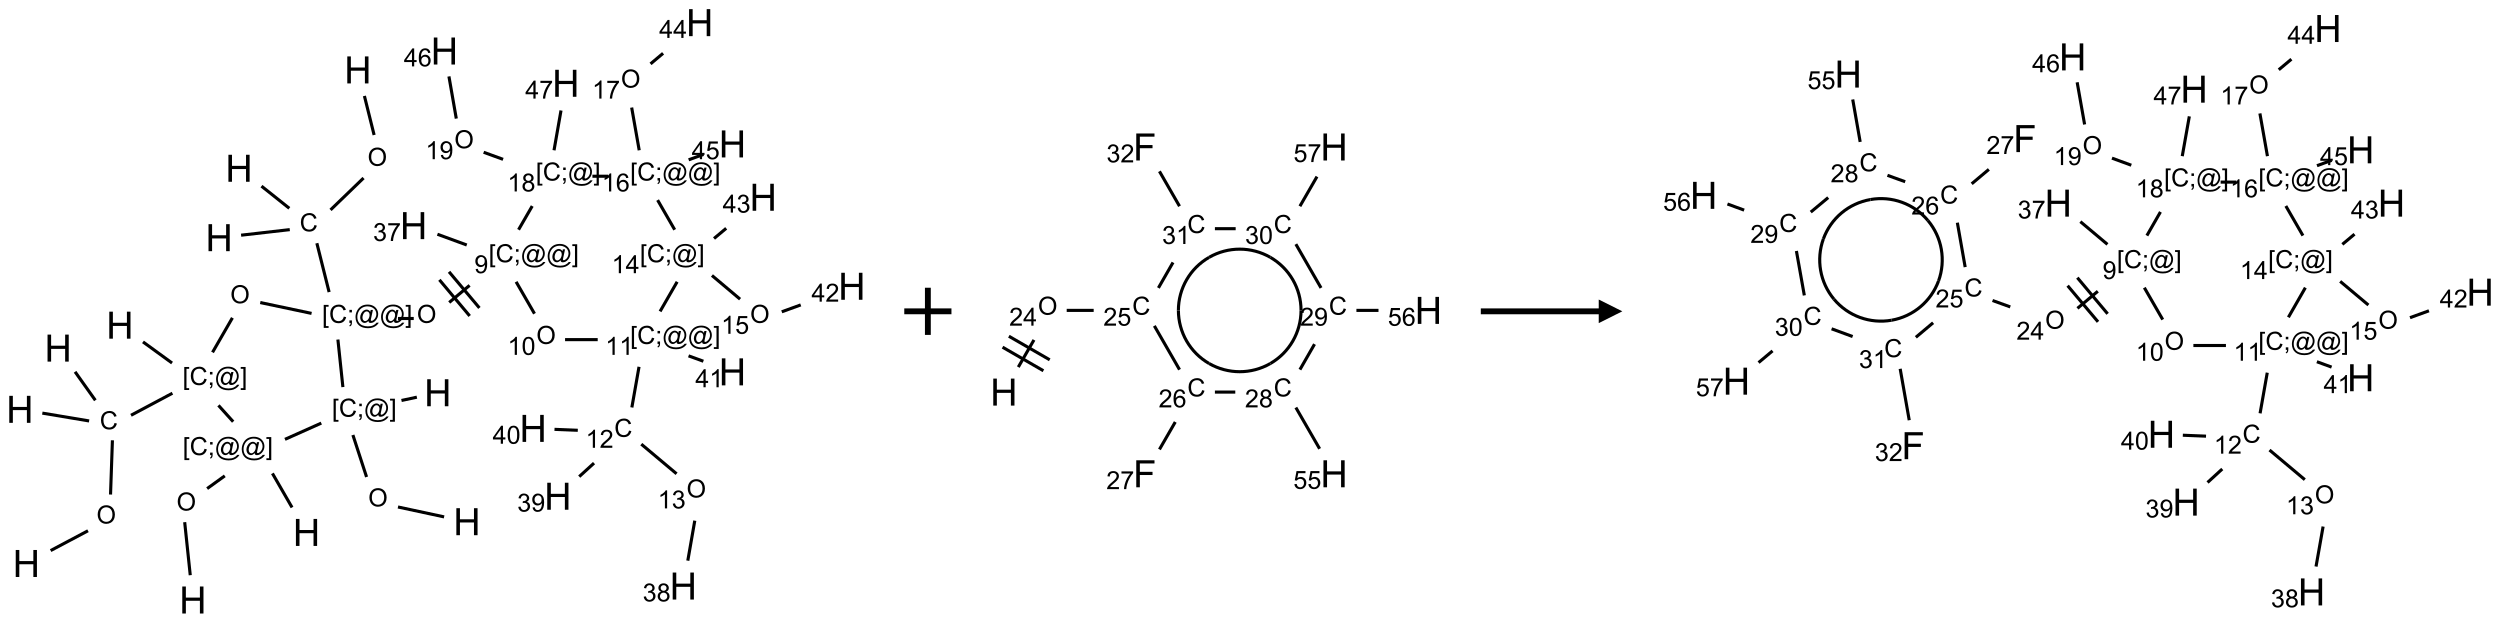 <?xml version="1.0" encoding="UTF-8"?>
<svg xmlns="http://www.w3.org/2000/svg" xmlns:xlink="http://www.w3.org/1999/xlink" width="1060" height="264" viewBox="0 0 1060 264">
<defs>
<g>
<g id="glyph-0-0">
<path d="M 2 0 L 2 -10 L 10 -10 L 10 0 Z M 2.25 -0.25 L 9.75 -0.25 L 9.75 -9.75 L 2.25 -9.75 Z M 2.25 -0.25 "/>
</g>
<g id="glyph-0-1">
<path d="M 1.281 0 L 1.281 -11.453 L 2.797 -11.453 L 2.797 -6.75 L 8.75 -6.75 L 8.75 -11.453 L 10.266 -11.453 L 10.266 0 L 8.75 0 L 8.75 -5.398 L 2.797 -5.398 L 2.797 0 Z M 1.281 0 "/>
</g>
<g id="glyph-0-2">
<path d="M 1.312 0 L 1.312 -11.453 L 9.039 -11.453 L 9.039 -10.102 L 2.828 -10.102 L 2.828 -6.555 L 8.203 -6.555 L 8.203 -5.203 L 2.828 -5.203 L 2.828 0 Z M 1.312 0 "/>
</g>
<g id="glyph-1-0">
<path d="M 1.332 0 L 1.332 -6.668 L 6.668 -6.668 L 6.668 0 Z M 1.5 -0.168 L 6.5 -0.168 L 6.5 -6.5 L 1.5 -6.5 Z M 1.5 -0.168 "/>
</g>
<g id="glyph-1-1">
<path d="M 0.516 -3.719 C 0.516 -4.984 0.855 -5.977 1.535 -6.695 C 2.215 -7.414 3.094 -7.77 4.172 -7.77 C 4.875 -7.77 5.512 -7.602 6.078 -7.266 C 6.645 -6.93 7.074 -6.461 7.371 -5.855 C 7.668 -5.254 7.816 -4.57 7.816 -3.809 C 7.816 -3.035 7.66 -2.34 7.348 -1.73 C 7.035 -1.117 6.594 -0.656 6.02 -0.34 C 5.449 -0.027 4.828 0.129 4.168 0.129 C 3.449 0.129 2.805 -0.043 2.238 -0.391 C 1.672 -0.738 1.246 -1.211 0.953 -1.812 C 0.66 -2.414 0.516 -3.047 0.516 -3.719 Z M 1.559 -3.703 C 1.559 -2.781 1.805 -2.059 2.301 -1.527 C 2.793 -1 3.414 -0.734 4.16 -0.734 C 4.922 -0.734 5.547 -1 6.039 -1.535 C 6.531 -2.07 6.777 -2.828 6.777 -3.812 C 6.777 -4.434 6.672 -4.977 6.461 -5.441 C 6.25 -5.902 5.945 -6.262 5.539 -6.52 C 5.133 -6.773 4.68 -6.902 4.176 -6.902 C 3.461 -6.902 2.848 -6.656 2.332 -6.164 C 1.816 -5.672 1.559 -4.852 1.559 -3.703 Z M 1.559 -3.703 "/>
</g>
<g id="glyph-1-2">
<path d="M 6.27 -2.676 L 7.281 -2.422 C 7.07 -1.594 6.688 -0.961 6.137 -0.523 C 5.586 -0.086 4.914 0.129 4.121 0.129 C 3.297 0.129 2.629 -0.039 2.113 -0.371 C 1.598 -0.707 1.203 -1.191 0.934 -1.828 C 0.664 -2.465 0.531 -3.145 0.531 -3.875 C 0.531 -4.672 0.684 -5.363 0.988 -5.957 C 1.293 -6.547 1.723 -6.996 2.285 -7.305 C 2.844 -7.613 3.461 -7.766 4.137 -7.766 C 4.898 -7.766 5.543 -7.57 6.062 -7.184 C 6.582 -6.793 6.945 -6.246 7.152 -5.543 L 6.156 -5.309 C 5.98 -5.863 5.723 -6.266 5.387 -6.52 C 5.051 -6.773 4.625 -6.902 4.113 -6.902 C 3.527 -6.902 3.039 -6.762 2.645 -6.48 C 2.25 -6.199 1.973 -5.82 1.812 -5.348 C 1.652 -4.871 1.574 -4.383 1.574 -3.879 C 1.574 -3.23 1.668 -2.664 1.855 -2.18 C 2.047 -1.695 2.34 -1.332 2.738 -1.094 C 3.137 -0.855 3.57 -0.734 4.035 -0.734 C 4.602 -0.734 5.082 -0.898 5.473 -1.223 C 5.867 -1.551 6.133 -2.035 6.27 -2.676 Z M 6.27 -2.676 "/>
</g>
<g id="glyph-1-3">
<path d="M 0.723 2.121 L 0.723 -7.637 L 2.793 -7.637 L 2.793 -6.859 L 1.66 -6.859 L 1.66 1.344 L 2.793 1.344 L 2.793 2.121 Z M 0.723 2.121 "/>
</g>
<g id="glyph-1-4">
<path d="M 0.949 -4.465 L 0.949 -5.531 L 2.016 -5.531 L 2.016 -4.465 Z M 0.949 0 L 0.949 -1.066 L 2.016 -1.066 L 2.016 0 C 2.016 0.391 1.945 0.711 1.809 0.949 C 1.668 1.191 1.449 1.379 1.145 1.512 L 0.887 1.109 C 1.082 1.023 1.23 0.895 1.324 0.727 C 1.418 0.559 1.469 0.316 1.48 0 Z M 0.949 0 "/>
</g>
<g id="glyph-1-5">
<path d="M 6.047 -0.848 C 5.82 -0.59 5.57 -0.379 5.289 -0.223 C 5.008 -0.062 4.73 0.016 4.449 0.016 C 4.141 0.016 3.84 -0.074 3.547 -0.254 C 3.254 -0.434 3.02 -0.715 2.836 -1.09 C 2.652 -1.465 2.562 -1.875 2.562 -2.324 C 2.562 -2.875 2.703 -3.43 2.988 -3.98 C 3.27 -4.535 3.621 -4.953 4.043 -5.23 C 4.461 -5.508 4.871 -5.645 5.266 -5.645 C 5.566 -5.645 5.855 -5.566 6.129 -5.41 C 6.402 -5.25 6.641 -5.012 6.84 -4.688 L 7.016 -5.496 L 7.949 -5.496 L 7.199 -2 C 7.094 -1.516 7.043 -1.246 7.043 -1.191 C 7.043 -1.098 7.078 -1.02 7.148 -0.949 C 7.219 -0.883 7.305 -0.848 7.406 -0.848 C 7.59 -0.848 7.832 -0.953 8.129 -1.168 C 8.527 -1.445 8.84 -1.816 9.07 -2.285 C 9.301 -2.75 9.418 -3.234 9.418 -3.73 C 9.418 -4.309 9.27 -4.852 8.973 -5.355 C 8.676 -5.859 8.23 -6.262 7.645 -6.562 C 7.055 -6.863 6.406 -7.016 5.691 -7.016 C 4.879 -7.016 4.137 -6.824 3.465 -6.445 C 2.793 -6.066 2.273 -5.52 1.902 -4.809 C 1.535 -4.098 1.348 -3.34 1.348 -2.527 C 1.348 -1.676 1.535 -0.941 1.902 -0.328 C 2.273 0.285 2.809 0.742 3.508 1.035 C 4.207 1.328 4.984 1.473 5.832 1.473 C 6.742 1.473 7.504 1.32 8.121 1.016 C 8.734 0.711 9.195 0.34 9.5 -0.098 L 10.441 -0.098 C 10.266 0.266 9.961 0.637 9.531 1.016 C 9.102 1.395 8.59 1.695 7.996 1.914 C 7.402 2.133 6.688 2.246 5.848 2.246 C 5.078 2.246 4.367 2.145 3.715 1.949 C 3.066 1.75 2.512 1.453 2.051 1.055 C 1.594 0.656 1.25 0.199 1.016 -0.316 C 0.723 -0.973 0.578 -1.684 0.578 -2.441 C 0.578 -3.289 0.75 -4.098 1.098 -4.863 C 1.523 -5.805 2.125 -6.527 2.902 -7.027 C 3.684 -7.527 4.629 -7.777 5.738 -7.777 C 6.602 -7.777 7.375 -7.602 8.059 -7.246 C 8.746 -6.895 9.285 -6.371 9.684 -5.672 C 10.02 -5.07 10.188 -4.418 10.188 -3.715 C 10.188 -2.707 9.832 -1.812 9.125 -1.031 C 8.492 -0.328 7.801 0.02 7.051 0.02 C 6.812 0.02 6.617 -0.016 6.473 -0.09 C 6.324 -0.16 6.215 -0.266 6.145 -0.402 C 6.102 -0.488 6.066 -0.637 6.047 -0.848 Z M 3.527 -2.262 C 3.527 -1.785 3.641 -1.414 3.863 -1.152 C 4.09 -0.887 4.348 -0.754 4.641 -0.754 C 4.836 -0.754 5.039 -0.812 5.254 -0.93 C 5.469 -1.047 5.676 -1.219 5.871 -1.449 C 6.066 -1.676 6.23 -1.969 6.355 -2.32 C 6.48 -2.672 6.543 -3.027 6.543 -3.379 C 6.543 -3.852 6.426 -4.219 6.191 -4.48 C 5.957 -4.738 5.672 -4.871 5.332 -4.871 C 5.109 -4.871 4.902 -4.812 4.707 -4.699 C 4.512 -4.586 4.32 -4.406 4.137 -4.156 C 3.953 -3.906 3.805 -3.602 3.691 -3.246 C 3.582 -2.887 3.527 -2.559 3.527 -2.262 Z M 3.527 -2.262 "/>
</g>
<g id="glyph-1-6">
<path d="M 2.27 2.121 L 0.203 2.121 L 0.203 1.344 L 1.332 1.344 L 1.332 -6.859 L 0.203 -6.859 L 0.203 -7.637 L 2.27 -7.637 Z M 2.27 2.121 "/>
</g>
<g id="glyph-1-7">
<path d="M 0.582 -1.766 L 1.484 -1.848 C 1.562 -1.426 1.707 -1.117 1.922 -0.926 C 2.137 -0.734 2.414 -0.641 2.75 -0.641 C 3.039 -0.641 3.289 -0.707 3.508 -0.84 C 3.727 -0.973 3.902 -1.148 4.043 -1.367 C 4.18 -1.586 4.297 -1.887 4.391 -2.262 C 4.484 -2.637 4.531 -3.016 4.531 -3.406 C 4.531 -3.449 4.531 -3.512 4.527 -3.594 C 4.34 -3.297 4.082 -3.055 3.758 -2.867 C 3.434 -2.68 3.082 -2.59 2.703 -2.59 C 2.07 -2.59 1.535 -2.816 1.098 -3.277 C 0.66 -3.734 0.441 -4.34 0.441 -5.09 C 0.441 -5.863 0.672 -6.484 1.129 -6.957 C 1.586 -7.43 2.156 -7.668 2.844 -7.668 C 3.34 -7.668 3.793 -7.531 4.207 -7.266 C 4.617 -7 4.93 -6.617 5.145 -6.121 C 5.355 -5.629 5.465 -4.91 5.465 -3.973 C 5.465 -2.996 5.359 -2.223 5.145 -1.645 C 4.934 -1.066 4.617 -0.625 4.199 -0.324 C 3.781 -0.02 3.293 0.129 2.73 0.129 C 2.133 0.129 1.645 -0.035 1.266 -0.367 C 0.887 -0.699 0.66 -1.164 0.582 -1.766 Z M 4.422 -5.137 C 4.422 -5.676 4.277 -6.102 3.992 -6.418 C 3.707 -6.734 3.359 -6.891 2.957 -6.891 C 2.543 -6.891 2.18 -6.719 1.871 -6.379 C 1.562 -6.039 1.406 -5.598 1.406 -5.059 C 1.406 -4.57 1.555 -4.176 1.848 -3.871 C 2.141 -3.566 2.5 -3.418 2.934 -3.418 C 3.367 -3.418 3.723 -3.57 4.004 -3.871 C 4.281 -4.176 4.422 -4.598 4.422 -5.137 Z M 4.422 -5.137 "/>
</g>
<g id="glyph-1-8">
<path d="M 0.449 -2.016 L 1.387 -2.141 C 1.492 -1.609 1.676 -1.227 1.934 -0.992 C 2.191 -0.758 2.508 -0.641 2.879 -0.641 C 3.32 -0.641 3.695 -0.793 3.996 -1.098 C 4.301 -1.402 4.453 -1.781 4.453 -2.234 C 4.453 -2.664 4.312 -3.02 4.031 -3.301 C 3.75 -3.578 3.391 -3.719 2.957 -3.719 C 2.781 -3.719 2.562 -3.684 2.297 -3.613 L 2.402 -4.438 C 2.465 -4.43 2.516 -4.426 2.551 -4.426 C 2.949 -4.426 3.312 -4.531 3.629 -4.738 C 3.949 -4.949 4.109 -5.27 4.109 -5.703 C 4.109 -6.047 3.992 -6.332 3.762 -6.559 C 3.527 -6.785 3.227 -6.895 2.859 -6.895 C 2.496 -6.895 2.191 -6.781 1.949 -6.551 C 1.707 -6.324 1.547 -5.98 1.48 -5.52 L 0.543 -5.688 C 0.656 -6.316 0.918 -6.805 1.324 -7.148 C 1.73 -7.492 2.234 -7.668 2.84 -7.668 C 3.254 -7.668 3.641 -7.578 3.988 -7.398 C 4.34 -7.219 4.609 -6.977 4.793 -6.668 C 4.98 -6.359 5.074 -6.031 5.074 -5.684 C 5.074 -5.352 4.984 -5.051 4.809 -4.781 C 4.629 -4.512 4.367 -4.297 4.02 -4.137 C 4.473 -4.031 4.824 -3.816 5.074 -3.488 C 5.324 -3.16 5.449 -2.75 5.449 -2.254 C 5.449 -1.59 5.203 -1.023 4.719 -0.559 C 4.234 -0.098 3.617 0.137 2.875 0.137 C 2.203 0.137 1.648 -0.062 1.207 -0.465 C 0.762 -0.863 0.512 -1.379 0.449 -2.016 Z M 0.449 -2.016 "/>
</g>
<g id="glyph-1-9">
<path d="M 0.504 -6.637 L 0.504 -7.535 L 5.449 -7.535 L 5.449 -6.809 C 4.961 -6.289 4.48 -5.602 4.004 -4.746 C 3.527 -3.887 3.156 -3.004 2.895 -2.098 C 2.707 -1.461 2.59 -0.762 2.535 0 L 1.574 0 C 1.582 -0.602 1.703 -1.328 1.926 -2.176 C 2.152 -3.027 2.477 -3.848 2.898 -4.637 C 3.32 -5.426 3.77 -6.094 4.246 -6.637 Z M 0.504 -6.637 "/>
</g>
<g id="glyph-1-10">
<path d="M 3.973 0 L 3.035 0 L 3.035 -5.973 C 2.809 -5.758 2.516 -5.543 2.148 -5.328 C 1.781 -5.113 1.453 -4.953 1.16 -4.844 L 1.16 -5.75 C 1.684 -5.996 2.145 -6.297 2.535 -6.645 C 2.93 -6.996 3.207 -7.336 3.371 -7.668 L 3.973 -7.668 Z M 3.973 0 "/>
</g>
<g id="glyph-1-11">
<path d="M 0.441 -3.766 C 0.441 -4.668 0.535 -5.395 0.723 -5.945 C 0.906 -6.496 1.184 -6.922 1.551 -7.219 C 1.918 -7.516 2.375 -7.668 2.934 -7.668 C 3.344 -7.668 3.703 -7.586 4.012 -7.418 C 4.32 -7.254 4.574 -7.016 4.777 -6.707 C 4.977 -6.395 5.137 -6.016 5.25 -5.57 C 5.363 -5.125 5.422 -4.523 5.422 -3.766 C 5.422 -2.871 5.328 -2.148 5.145 -1.598 C 4.961 -1.047 4.688 -0.621 4.32 -0.32 C 3.953 -0.02 3.492 0.129 2.934 0.129 C 2.195 0.129 1.617 -0.133 1.199 -0.66 C 0.695 -1.297 0.441 -2.332 0.441 -3.766 Z M 1.406 -3.766 C 1.406 -2.512 1.555 -1.68 1.848 -1.262 C 2.141 -0.848 2.5 -0.641 2.934 -0.641 C 3.363 -0.641 3.727 -0.848 4.02 -1.266 C 4.312 -1.684 4.457 -2.516 4.457 -3.766 C 4.457 -5.023 4.312 -5.859 4.02 -6.27 C 3.727 -6.684 3.359 -6.891 2.922 -6.891 C 2.492 -6.891 2.148 -6.707 1.891 -6.344 C 1.566 -5.879 1.406 -5.02 1.406 -3.766 Z M 1.406 -3.766 "/>
</g>
<g id="glyph-1-12">
<path d="M 5.371 -0.902 L 5.371 0 L 0.324 0 C 0.316 -0.227 0.352 -0.441 0.434 -0.652 C 0.562 -0.996 0.766 -1.332 1.051 -1.668 C 1.332 -2 1.742 -2.387 2.277 -2.824 C 3.105 -3.504 3.668 -4.043 3.957 -4.441 C 4.25 -4.84 4.395 -5.215 4.395 -5.566 C 4.395 -5.938 4.262 -6.254 3.996 -6.508 C 3.73 -6.762 3.387 -6.891 2.957 -6.891 C 2.508 -6.891 2.145 -6.754 1.875 -6.484 C 1.605 -6.215 1.469 -5.84 1.465 -5.359 L 0.5 -5.457 C 0.566 -6.176 0.812 -6.727 1.246 -7.102 C 1.676 -7.477 2.254 -7.668 2.98 -7.668 C 3.711 -7.668 4.293 -7.465 4.719 -7.059 C 5.145 -6.652 5.359 -6.148 5.359 -5.547 C 5.359 -5.242 5.297 -4.941 5.172 -4.645 C 5.047 -4.352 4.84 -4.039 4.551 -3.715 C 4.262 -3.387 3.777 -2.938 3.105 -2.371 C 2.543 -1.898 2.18 -1.578 2.02 -1.41 C 1.859 -1.242 1.73 -1.07 1.625 -0.902 Z M 5.371 -0.902 "/>
</g>
<g id="glyph-1-13">
<path d="M 1.887 -4.141 C 1.496 -4.281 1.207 -4.484 1.02 -4.75 C 0.832 -5.016 0.738 -5.328 0.738 -5.699 C 0.738 -6.254 0.938 -6.719 1.34 -7.098 C 1.738 -7.477 2.27 -7.668 2.934 -7.668 C 3.598 -7.668 4.137 -7.473 4.543 -7.086 C 4.949 -6.699 5.152 -6.227 5.152 -5.672 C 5.152 -5.316 5.059 -5.008 4.871 -4.746 C 4.688 -4.484 4.406 -4.281 4.027 -4.141 C 4.496 -3.988 4.852 -3.742 5.098 -3.402 C 5.34 -3.062 5.465 -2.656 5.465 -2.184 C 5.465 -1.531 5.234 -0.98 4.77 -0.535 C 4.309 -0.09 3.703 0.129 2.949 0.129 C 2.195 0.129 1.586 -0.094 1.125 -0.539 C 0.664 -0.984 0.434 -1.543 0.434 -2.207 C 0.434 -2.703 0.559 -3.121 0.809 -3.457 C 1.062 -3.793 1.422 -4.02 1.887 -4.141 Z M 1.699 -5.73 C 1.699 -5.367 1.812 -5.074 2.047 -4.844 C 2.281 -4.613 2.582 -4.5 2.953 -4.5 C 3.312 -4.5 3.609 -4.613 3.84 -4.84 C 4.07 -5.066 4.188 -5.348 4.188 -5.676 C 4.188 -6.02 4.07 -6.309 3.832 -6.543 C 3.594 -6.777 3.297 -6.895 2.941 -6.895 C 2.586 -6.895 2.289 -6.781 2.051 -6.551 C 1.816 -6.324 1.699 -6.047 1.699 -5.73 Z M 1.395 -2.203 C 1.395 -1.938 1.461 -1.676 1.586 -1.426 C 1.711 -1.176 1.902 -0.984 2.152 -0.848 C 2.402 -0.711 2.672 -0.641 2.957 -0.641 C 3.406 -0.641 3.777 -0.785 4.066 -1.074 C 4.359 -1.363 4.504 -1.727 4.504 -2.172 C 4.504 -2.625 4.355 -2.996 4.055 -3.293 C 3.754 -3.586 3.379 -3.734 2.926 -3.734 C 2.484 -3.734 2.121 -3.59 1.832 -3.297 C 1.543 -3.004 1.395 -2.641 1.395 -2.203 Z M 1.395 -2.203 "/>
</g>
<g id="glyph-1-14">
<path d="M 3.449 0 L 3.449 -1.828 L 0.137 -1.828 L 0.137 -2.688 L 3.621 -7.637 L 4.387 -7.637 L 4.387 -2.688 L 5.418 -2.688 L 5.418 -1.828 L 4.387 -1.828 L 4.387 0 Z M 3.449 -2.688 L 3.449 -6.129 L 1.059 -2.688 Z M 3.449 -2.688 "/>
</g>
<g id="glyph-1-15">
<path d="M 0.441 -2 L 1.426 -2.082 C 1.5 -1.605 1.668 -1.242 1.934 -1.004 C 2.199 -0.762 2.52 -0.641 2.895 -0.641 C 3.348 -0.641 3.73 -0.812 4.043 -1.152 C 4.355 -1.492 4.512 -1.941 4.512 -2.504 C 4.512 -3.039 4.359 -3.461 4.059 -3.77 C 3.758 -4.078 3.367 -4.234 2.879 -4.234 C 2.578 -4.234 2.305 -4.164 2.062 -4.027 C 1.82 -3.891 1.629 -3.715 1.488 -3.496 L 0.609 -3.609 L 1.348 -7.531 L 5.145 -7.531 L 5.145 -6.637 L 2.098 -6.637 L 1.688 -4.582 C 2.145 -4.902 2.625 -5.062 3.129 -5.062 C 3.797 -5.062 4.359 -4.832 4.816 -4.371 C 5.277 -3.91 5.504 -3.312 5.504 -2.59 C 5.504 -1.898 5.305 -1.301 4.902 -0.797 C 4.41 -0.18 3.742 0.129 2.895 0.129 C 2.199 0.129 1.633 -0.062 1.195 -0.453 C 0.758 -0.844 0.504 -1.359 0.441 -2 Z M 0.441 -2 "/>
</g>
<g id="glyph-1-16">
<path d="M 5.309 -5.766 L 4.375 -5.691 C 4.293 -6.059 4.172 -6.328 4.02 -6.496 C 3.766 -6.762 3.453 -6.895 3.082 -6.895 C 2.785 -6.895 2.523 -6.812 2.297 -6.645 C 2 -6.43 1.77 -6.117 1.598 -5.703 C 1.43 -5.289 1.34 -4.703 1.332 -3.938 C 1.559 -4.281 1.836 -4.535 2.16 -4.703 C 2.488 -4.871 2.828 -4.953 3.188 -4.953 C 3.812 -4.953 4.344 -4.723 4.785 -4.262 C 5.223 -3.801 5.441 -3.207 5.441 -2.48 C 5.441 -2 5.34 -1.555 5.133 -1.145 C 4.926 -0.73 4.641 -0.418 4.281 -0.199 C 3.922 0.02 3.512 0.129 3.051 0.129 C 2.27 0.129 1.633 -0.156 1.141 -0.73 C 0.648 -1.305 0.402 -2.254 0.402 -3.574 C 0.402 -5.051 0.672 -6.121 1.219 -6.793 C 1.695 -7.375 2.336 -7.668 3.141 -7.668 C 3.742 -7.668 4.234 -7.5 4.617 -7.16 C 5 -6.824 5.23 -6.359 5.309 -5.766 Z M 1.48 -2.473 C 1.48 -2.152 1.547 -1.844 1.684 -1.547 C 1.82 -1.25 2.016 -1.027 2.262 -0.871 C 2.508 -0.719 2.766 -0.641 3.035 -0.641 C 3.434 -0.641 3.773 -0.801 4.059 -1.121 C 4.344 -1.441 4.484 -1.875 4.484 -2.422 C 4.484 -2.949 4.344 -3.367 4.062 -3.668 C 3.781 -3.973 3.426 -4.125 3 -4.125 C 2.578 -4.125 2.219 -3.973 1.922 -3.668 C 1.625 -3.363 1.48 -2.969 1.48 -2.473 Z M 1.48 -2.473 "/>
</g>
</g>
</defs>
<path fill="none" stroke-width="0.033" stroke-linecap="butt" stroke-linejoin="miter" stroke="rgb(0%, 0%, 0%)" stroke-opacity="1" stroke-miterlimit="10" d="M 3.652 0.777 L 3.755 1.191 " transform="matrix(40, 0, 0, 40, 8.426, 9.602)"/>
<path fill="none" stroke-width="0.033" stroke-linecap="butt" stroke-linejoin="miter" stroke="rgb(0%, 0%, 0%)" stroke-opacity="1" stroke-miterlimit="10" d="M 3.643 1.647 L 3.293 1.985 " transform="matrix(40, 0, 0, 40, 8.426, 9.602)"/>
<path fill="none" stroke-width="0.033" stroke-linecap="butt" stroke-linejoin="miter" stroke="rgb(0%, 0%, 0%)" stroke-opacity="1" stroke-miterlimit="10" d="M 2.856 1.968 L 2.561 1.733 " transform="matrix(40, 0, 0, 40, 8.426, 9.602)"/>
<path fill="none" stroke-width="0.033" stroke-linecap="butt" stroke-linejoin="miter" stroke="rgb(0%, 0%, 0%)" stroke-opacity="1" stroke-miterlimit="10" d="M 2.861 2.194 L 2.345 2.253 " transform="matrix(40, 0, 0, 40, 8.426, 9.602)"/>
<path fill="none" stroke-width="0.033" stroke-linecap="butt" stroke-linejoin="miter" stroke="rgb(0%, 0%, 0%)" stroke-opacity="1" stroke-miterlimit="10" d="M 3.148 2.338 L 3.278 2.856 " transform="matrix(40, 0, 0, 40, 8.426, 9.602)"/>
<path fill="none" stroke-width="0.033" stroke-linecap="butt" stroke-linejoin="miter" stroke="rgb(0%, 0%, 0%)" stroke-opacity="1" stroke-miterlimit="10" d="M 4.008 3.136 L 4.175 3.136 " transform="matrix(40, 0, 0, 40, 8.426, 9.602)"/>
<path fill="none" stroke-width="0.033" stroke-linecap="butt" stroke-linejoin="miter" stroke="rgb(0%, 0%, 0%)" stroke-opacity="1" stroke-miterlimit="10" d="M 4.551 2.966 L 4.767 2.785 " transform="matrix(40, 0, 0, 40, 8.426, 9.602)"/>
<path fill="none" stroke-width="0.033" stroke-linecap="butt" stroke-linejoin="miter" stroke="rgb(0%, 0%, 0%)" stroke-opacity="1" stroke-miterlimit="10" d="M 4.871 3.024 L 4.549 2.641 " transform="matrix(40, 0, 0, 40, 8.426, 9.602)"/>
<path fill="none" stroke-width="0.033" stroke-linecap="butt" stroke-linejoin="miter" stroke="rgb(0%, 0%, 0%)" stroke-opacity="1" stroke-miterlimit="10" d="M 4.768 3.109 L 4.447 2.726 " transform="matrix(40, 0, 0, 40, 8.426, 9.602)"/>
<path fill="none" stroke-width="0.033" stroke-linecap="butt" stroke-linejoin="miter" stroke="rgb(0%, 0%, 0%)" stroke-opacity="1" stroke-miterlimit="10" d="M 4.737 2.357 L 4.426 2.243 " transform="matrix(40, 0, 0, 40, 8.426, 9.602)"/>
<path fill="none" stroke-width="0.033" stroke-linecap="butt" stroke-linejoin="miter" stroke="rgb(0%, 0%, 0%)" stroke-opacity="1" stroke-miterlimit="10" d="M 5.26 2.747 L 5.455 3.085 " transform="matrix(40, 0, 0, 40, 8.426, 9.602)"/>
<path fill="none" stroke-width="0.033" stroke-linecap="butt" stroke-linejoin="miter" stroke="rgb(0%, 0%, 0%)" stroke-opacity="1" stroke-miterlimit="10" d="M 5.779 3.36 L 6.125 3.36 " transform="matrix(40, 0, 0, 40, 8.426, 9.602)"/>
<path fill="none" stroke-width="0.033" stroke-linecap="butt" stroke-linejoin="miter" stroke="rgb(0%, 0%, 0%)" stroke-opacity="1" stroke-miterlimit="10" d="M 6.563 3.648 L 6.487 4.079 " transform="matrix(40, 0, 0, 40, 8.426, 9.602)"/>
<path fill="none" stroke-width="0.033" stroke-linecap="butt" stroke-linejoin="miter" stroke="rgb(0%, 0%, 0%)" stroke-opacity="1" stroke-miterlimit="10" d="M 6.587 4.468 L 6.961 4.782 " transform="matrix(40, 0, 0, 40, 8.426, 9.602)"/>
<path fill="none" stroke-width="0.033" stroke-linecap="butt" stroke-linejoin="miter" stroke="rgb(0%, 0%, 0%)" stroke-opacity="1" stroke-miterlimit="10" d="M 7.154 5.279 L 7.08 5.703 " transform="matrix(40, 0, 0, 40, 8.426, 9.602)"/>
<path fill="none" stroke-width="0.033" stroke-linecap="butt" stroke-linejoin="miter" stroke="rgb(0%, 0%, 0%)" stroke-opacity="1" stroke-miterlimit="10" d="M 6.086 4.669 L 5.929 4.812 " transform="matrix(40, 0, 0, 40, 8.426, 9.602)"/>
<path fill="none" stroke-width="0.033" stroke-linecap="butt" stroke-linejoin="miter" stroke="rgb(0%, 0%, 0%)" stroke-opacity="1" stroke-miterlimit="10" d="M 5.914 4.321 L 5.667 4.311 " transform="matrix(40, 0, 0, 40, 8.426, 9.602)"/>
<path fill="none" stroke-width="0.033" stroke-linecap="butt" stroke-linejoin="miter" stroke="rgb(0%, 0%, 0%)" stroke-opacity="1" stroke-miterlimit="10" d="M 7.088 3.532 L 7.245 3.589 " transform="matrix(40, 0, 0, 40, 8.426, 9.602)"/>
<path fill="none" stroke-width="0.033" stroke-linecap="butt" stroke-linejoin="miter" stroke="rgb(0%, 0%, 0%)" stroke-opacity="1" stroke-miterlimit="10" d="M 6.786 3.061 L 6.967 2.747 " transform="matrix(40, 0, 0, 40, 8.426, 9.602)"/>
<path fill="none" stroke-width="0.033" stroke-linecap="butt" stroke-linejoin="miter" stroke="rgb(0%, 0%, 0%)" stroke-opacity="1" stroke-miterlimit="10" d="M 7.336 2.68 L 7.634 2.931 " transform="matrix(40, 0, 0, 40, 8.426, 9.602)"/>
<path fill="none" stroke-width="0.033" stroke-linecap="butt" stroke-linejoin="miter" stroke="rgb(0%, 0%, 0%)" stroke-opacity="1" stroke-miterlimit="10" d="M 8.076 3.065 L 8.277 2.992 " transform="matrix(40, 0, 0, 40, 8.426, 9.602)"/>
<path fill="none" stroke-width="0.033" stroke-linecap="butt" stroke-linejoin="miter" stroke="rgb(0%, 0%, 0%)" stroke-opacity="1" stroke-miterlimit="10" d="M 7.358 2.288 L 7.487 2.18 " transform="matrix(40, 0, 0, 40, 8.426, 9.602)"/>
<path fill="none" stroke-width="0.033" stroke-linecap="butt" stroke-linejoin="miter" stroke="rgb(0%, 0%, 0%)" stroke-opacity="1" stroke-miterlimit="10" d="M 6.941 2.195 L 6.76 1.881 " transform="matrix(40, 0, 0, 40, 8.426, 9.602)"/>
<path fill="none" stroke-width="0.033" stroke-linecap="butt" stroke-linejoin="miter" stroke="rgb(0%, 0%, 0%)" stroke-opacity="1" stroke-miterlimit="10" d="M 6.565 1.353 L 6.485 0.9 " transform="matrix(40, 0, 0, 40, 8.426, 9.602)"/>
<path fill="none" stroke-width="0.033" stroke-linecap="butt" stroke-linejoin="miter" stroke="rgb(0%, 0%, 0%)" stroke-opacity="1" stroke-miterlimit="10" d="M 6.685 0.437 L 6.818 0.325 " transform="matrix(40, 0, 0, 40, 8.426, 9.602)"/>
<path fill="none" stroke-width="0.033" stroke-linecap="butt" stroke-linejoin="miter" stroke="rgb(0%, 0%, 0%)" stroke-opacity="1" stroke-miterlimit="10" d="M 7.089 1.454 L 7.246 1.397 " transform="matrix(40, 0, 0, 40, 8.426, 9.602)"/>
<path fill="none" stroke-width="0.033" stroke-linecap="butt" stroke-linejoin="miter" stroke="rgb(0%, 0%, 0%)" stroke-opacity="1" stroke-miterlimit="10" d="M 6.236 1.628 L 6.069 1.628 " transform="matrix(40, 0, 0, 40, 8.426, 9.602)"/>
<path fill="none" stroke-width="0.033" stroke-linecap="butt" stroke-linejoin="miter" stroke="rgb(0%, 0%, 0%)" stroke-opacity="1" stroke-miterlimit="10" d="M 5.431 1.944 L 5.286 2.195 " transform="matrix(40, 0, 0, 40, 8.426, 9.602)"/>
<path fill="none" stroke-width="0.033" stroke-linecap="butt" stroke-linejoin="miter" stroke="rgb(0%, 0%, 0%)" stroke-opacity="1" stroke-miterlimit="10" d="M 5.122 1.449 L 4.916 1.374 " transform="matrix(40, 0, 0, 40, 8.426, 9.602)"/>
<path fill="none" stroke-width="0.033" stroke-linecap="butt" stroke-linejoin="miter" stroke="rgb(0%, 0%, 0%)" stroke-opacity="1" stroke-miterlimit="10" d="M 4.626 1.017 L 4.548 0.57 " transform="matrix(40, 0, 0, 40, 8.426, 9.602)"/>
<path fill="none" stroke-width="0.033" stroke-linecap="butt" stroke-linejoin="miter" stroke="rgb(0%, 0%, 0%)" stroke-opacity="1" stroke-miterlimit="10" d="M 5.662 1.353 L 5.736 0.931 " transform="matrix(40, 0, 0, 40, 8.426, 9.602)"/>
<path fill="none" stroke-width="0.033" stroke-linecap="butt" stroke-linejoin="miter" stroke="rgb(0%, 0%, 0%)" stroke-opacity="1" stroke-miterlimit="10" d="M 3.092 3.082 L 2.548 2.967 " transform="matrix(40, 0, 0, 40, 8.426, 9.602)"/>
<path fill="none" stroke-width="0.033" stroke-linecap="butt" stroke-linejoin="miter" stroke="rgb(0%, 0%, 0%)" stroke-opacity="1" stroke-miterlimit="10" d="M 2.253 3.129 L 2.042 3.495 " transform="matrix(40, 0, 0, 40, 8.426, 9.602)"/>
<path fill="none" stroke-width="0.033" stroke-linecap="butt" stroke-linejoin="miter" stroke="rgb(0%, 0%, 0%)" stroke-opacity="1" stroke-miterlimit="10" d="M 1.613 3.608 L 1.305 3.384 " transform="matrix(40, 0, 0, 40, 8.426, 9.602)"/>
<path fill="none" stroke-width="0.033" stroke-linecap="butt" stroke-linejoin="miter" stroke="rgb(0%, 0%, 0%)" stroke-opacity="1" stroke-miterlimit="10" d="M 1.617 3.928 L 1.178 4.162 " transform="matrix(40, 0, 0, 40, 8.426, 9.602)"/>
<path fill="none" stroke-width="0.033" stroke-linecap="butt" stroke-linejoin="miter" stroke="rgb(0%, 0%, 0%)" stroke-opacity="1" stroke-miterlimit="10" d="M 0.8 4.003 L 0.585 3.701 " transform="matrix(40, 0, 0, 40, 8.426, 9.602)"/>
<path fill="none" stroke-width="0.033" stroke-linecap="butt" stroke-linejoin="miter" stroke="rgb(0%, 0%, 0%)" stroke-opacity="1" stroke-miterlimit="10" d="M 0.734 4.222 L 0.238 4.139 " transform="matrix(40, 0, 0, 40, 8.426, 9.602)"/>
<path fill="none" stroke-width="0.033" stroke-linecap="butt" stroke-linejoin="miter" stroke="rgb(0%, 0%, 0%)" stroke-opacity="1" stroke-miterlimit="10" d="M 0.981 4.427 L 0.961 5.002 " transform="matrix(40, 0, 0, 40, 8.426, 9.602)"/>
<path fill="none" stroke-width="0.033" stroke-linecap="butt" stroke-linejoin="miter" stroke="rgb(0%, 0%, 0%)" stroke-opacity="1" stroke-miterlimit="10" d="M 0.722 5.386 L 0.326 5.596 " transform="matrix(40, 0, 0, 40, 8.426, 9.602)"/>
<path fill="none" stroke-width="0.033" stroke-linecap="butt" stroke-linejoin="miter" stroke="rgb(0%, 0%, 0%)" stroke-opacity="1" stroke-miterlimit="10" d="M 2.105 4.057 L 2.261 4.23 " transform="matrix(40, 0, 0, 40, 8.426, 9.602)"/>
<path fill="none" stroke-width="0.033" stroke-linecap="butt" stroke-linejoin="miter" stroke="rgb(0%, 0%, 0%)" stroke-opacity="1" stroke-miterlimit="10" d="M 2.677 4.778 L 2.885 5.139 " transform="matrix(40, 0, 0, 40, 8.426, 9.602)"/>
<path fill="none" stroke-width="0.033" stroke-linecap="butt" stroke-linejoin="miter" stroke="rgb(0%, 0%, 0%)" stroke-opacity="1" stroke-miterlimit="10" d="M 2.172 4.804 L 1.985 4.939 " transform="matrix(40, 0, 0, 40, 8.426, 9.602)"/>
<path fill="none" stroke-width="0.033" stroke-linecap="butt" stroke-linejoin="miter" stroke="rgb(0%, 0%, 0%)" stroke-opacity="1" stroke-miterlimit="10" d="M 1.747 5.295 L 1.806 5.857 " transform="matrix(40, 0, 0, 40, 8.426, 9.602)"/>
<path fill="none" stroke-width="0.033" stroke-linecap="butt" stroke-linejoin="miter" stroke="rgb(0%, 0%, 0%)" stroke-opacity="1" stroke-miterlimit="10" d="M 2.81 4.417 L 3.195 4.245 " transform="matrix(40, 0, 0, 40, 8.426, 9.602)"/>
<path fill="none" stroke-width="0.033" stroke-linecap="butt" stroke-linejoin="miter" stroke="rgb(0%, 0%, 0%)" stroke-opacity="1" stroke-miterlimit="10" d="M 3.424 3.863 L 3.371 3.359 " transform="matrix(40, 0, 0, 40, 8.426, 9.602)"/>
<path fill="none" stroke-width="0.033" stroke-linecap="butt" stroke-linejoin="miter" stroke="rgb(0%, 0%, 0%)" stroke-opacity="1" stroke-miterlimit="10" d="M 4.045 4.005 L 4.208 3.97 " transform="matrix(40, 0, 0, 40, 8.426, 9.602)"/>
<path fill="none" stroke-width="0.033" stroke-linecap="butt" stroke-linejoin="miter" stroke="rgb(0%, 0%, 0%)" stroke-opacity="1" stroke-miterlimit="10" d="M 3.53 4.371 L 3.675 4.816 " transform="matrix(40, 0, 0, 40, 8.426, 9.602)"/>
<path fill="none" stroke-width="0.033" stroke-linecap="butt" stroke-linejoin="miter" stroke="rgb(0%, 0%, 0%)" stroke-opacity="1" stroke-miterlimit="10" d="M 4.008 5.134 L 4.497 5.239 " transform="matrix(40, 0, 0, 40, 8.426, 9.602)"/>
<g fill="rgb(0%, 0%, 0%)" fill-opacity="1">
<use xlink:href="#glyph-0-1" x="145.969" y="35.375"/>
</g>
<g fill="rgb(0%, 0%, 0%)" fill-opacity="1">
<use xlink:href="#glyph-1-1" x="155.84" y="70.309"/>
</g>
<g fill="rgb(0%, 0%, 0%)" fill-opacity="1">
<use xlink:href="#glyph-1-2" x="127.051" y="98.09"/>
</g>
<g fill="rgb(0%, 0%, 0%)" fill-opacity="1">
<use xlink:href="#glyph-0-1" x="95.566" y="77.074"/>
</g>
<g fill="rgb(0%, 0%, 0%)" fill-opacity="1">
<use xlink:href="#glyph-0-1" x="87.129" y="106.5"/>
</g>
<g fill="rgb(0%, 0%, 0%)" fill-opacity="1">
<use xlink:href="#glyph-1-3" x="136.531" y="136.91"/>
<use xlink:href="#glyph-1-2" x="139.495" y="136.91"/>
<use xlink:href="#glyph-1-4" x="147.198" y="136.91"/>
<use xlink:href="#glyph-1-5" x="150.161" y="136.91"/>
<use xlink:href="#glyph-1-5" x="160.99" y="136.91"/>
<use xlink:href="#glyph-1-6" x="171.818" y="136.91"/>
</g>
<g fill="rgb(0%, 0%, 0%)" fill-opacity="1">
<use xlink:href="#glyph-1-1" x="176.742" y="136.906"/>
</g>
<g fill="rgb(0%, 0%, 0%)" fill-opacity="1">
<use xlink:href="#glyph-1-3" x="207.176" y="111.199"/>
<use xlink:href="#glyph-1-2" x="210.139" y="111.199"/>
<use xlink:href="#glyph-1-4" x="217.842" y="111.199"/>
<use xlink:href="#glyph-1-5" x="220.806" y="111.199"/>
<use xlink:href="#glyph-1-5" x="231.634" y="111.199"/>
<use xlink:href="#glyph-1-6" x="242.462" y="111.199"/>
</g>
<g fill="rgb(0%, 0%, 0%)" fill-opacity="1">
<use xlink:href="#glyph-1-7" x="201.102" y="115.828"/>
</g>
<g fill="rgb(0%, 0%, 0%)" fill-opacity="1">
<use xlink:href="#glyph-0-1" x="169.602" y="101.395"/>
</g>
<g fill="rgb(0%, 0%, 0%)" fill-opacity="1">
<use xlink:href="#glyph-1-8" x="158.168" y="102.184"/>
<use xlink:href="#glyph-1-9" x="164.1" y="102.184"/>
</g>
<g fill="rgb(0%, 0%, 0%)" fill-opacity="1">
<use xlink:href="#glyph-1-1" x="227.387" y="145.836"/>
</g>
<g fill="rgb(0%, 0%, 0%)" fill-opacity="1">
<use xlink:href="#glyph-1-10" x="215.211" y="150.469"/>
<use xlink:href="#glyph-1-11" x="221.143" y="150.469"/>
</g>
<g fill="rgb(0%, 0%, 0%)" fill-opacity="1">
<use xlink:href="#glyph-1-3" x="267.176" y="145.84"/>
<use xlink:href="#glyph-1-2" x="270.139" y="145.84"/>
<use xlink:href="#glyph-1-4" x="277.842" y="145.84"/>
<use xlink:href="#glyph-1-5" x="280.806" y="145.84"/>
<use xlink:href="#glyph-1-5" x="291.634" y="145.84"/>
<use xlink:href="#glyph-1-6" x="302.462" y="145.84"/>
</g>
<g fill="rgb(0%, 0%, 0%)" fill-opacity="1">
<use xlink:href="#glyph-1-10" x="256.66" y="150.469"/>
<use xlink:href="#glyph-1-10" x="262.592" y="150.469"/>
</g>
<g fill="rgb(0%, 0%, 0%)" fill-opacity="1">
<use xlink:href="#glyph-1-2" x="260.426" y="185.223"/>
</g>
<g fill="rgb(0%, 0%, 0%)" fill-opacity="1">
<use xlink:href="#glyph-1-10" x="248.316" y="189.859"/>
<use xlink:href="#glyph-1-12" x="254.249" y="189.859"/>
</g>
<g fill="rgb(0%, 0%, 0%)" fill-opacity="1">
<use xlink:href="#glyph-1-1" x="291.082" y="210.941"/>
</g>
<g fill="rgb(0%, 0%, 0%)" fill-opacity="1">
<use xlink:href="#glyph-1-10" x="278.883" y="215.57"/>
<use xlink:href="#glyph-1-8" x="284.815" y="215.57"/>
</g>
<g fill="rgb(0%, 0%, 0%)" fill-opacity="1">
<use xlink:href="#glyph-0-1" x="283.941" y="254.211"/>
</g>
<g fill="rgb(0%, 0%, 0%)" fill-opacity="1">
<use xlink:href="#glyph-1-8" x="272.492" y="255.004"/>
<use xlink:href="#glyph-1-13" x="278.424" y="255.004"/>
</g>
<g fill="rgb(0%, 0%, 0%)" fill-opacity="1">
<use xlink:href="#glyph-0-1" x="230.754" y="216.133"/>
</g>
<g fill="rgb(0%, 0%, 0%)" fill-opacity="1">
<use xlink:href="#glyph-1-8" x="219.305" y="216.922"/>
<use xlink:href="#glyph-1-7" x="225.237" y="216.922"/>
</g>
<g fill="rgb(0%, 0%, 0%)" fill-opacity="1">
<use xlink:href="#glyph-0-1" x="220.281" y="187.363"/>
</g>
<g fill="rgb(0%, 0%, 0%)" fill-opacity="1">
<use xlink:href="#glyph-1-14" x="208.875" y="188.156"/>
<use xlink:href="#glyph-1-11" x="214.807" y="188.156"/>
</g>
<g fill="rgb(0%, 0%, 0%)" fill-opacity="1">
<use xlink:href="#glyph-0-1" x="304.777" y="163.395"/>
</g>
<g fill="rgb(0%, 0%, 0%)" fill-opacity="1">
<use xlink:href="#glyph-1-14" x="294.82" y="164.188"/>
<use xlink:href="#glyph-1-10" x="300.753" y="164.188"/>
</g>
<g fill="rgb(0%, 0%, 0%)" fill-opacity="1">
<use xlink:href="#glyph-1-3" x="271.293" y="111.199"/>
<use xlink:href="#glyph-1-2" x="274.257" y="111.199"/>
<use xlink:href="#glyph-1-4" x="281.96" y="111.199"/>
<use xlink:href="#glyph-1-5" x="284.923" y="111.199"/>
<use xlink:href="#glyph-1-6" x="295.751" y="111.199"/>
</g>
<g fill="rgb(0%, 0%, 0%)" fill-opacity="1">
<use xlink:href="#glyph-1-10" x="259.336" y="115.828"/>
<use xlink:href="#glyph-1-14" x="265.268" y="115.828"/>
</g>
<g fill="rgb(0%, 0%, 0%)" fill-opacity="1">
<use xlink:href="#glyph-1-1" x="318.027" y="136.906"/>
</g>
<g fill="rgb(0%, 0%, 0%)" fill-opacity="1">
<use xlink:href="#glyph-1-10" x="305.77" y="141.539"/>
<use xlink:href="#glyph-1-15" x="311.702" y="141.539"/>
</g>
<g fill="rgb(0%, 0%, 0%)" fill-opacity="1">
<use xlink:href="#glyph-0-1" x="355.418" y="127.105"/>
</g>
<g fill="rgb(0%, 0%, 0%)" fill-opacity="1">
<use xlink:href="#glyph-1-14" x="344.062" y="127.898"/>
<use xlink:href="#glyph-1-12" x="349.995" y="127.898"/>
</g>
<g fill="rgb(0%, 0%, 0%)" fill-opacity="1">
<use xlink:href="#glyph-0-1" x="317.832" y="89.363"/>
</g>
<g fill="rgb(0%, 0%, 0%)" fill-opacity="1">
<use xlink:href="#glyph-1-14" x="306.398" y="90.156"/>
<use xlink:href="#glyph-1-8" x="312.331" y="90.156"/>
</g>
<g fill="rgb(0%, 0%, 0%)" fill-opacity="1">
<use xlink:href="#glyph-1-3" x="267.176" y="76.559"/>
<use xlink:href="#glyph-1-2" x="270.139" y="76.559"/>
<use xlink:href="#glyph-1-4" x="277.842" y="76.559"/>
<use xlink:href="#glyph-1-5" x="280.806" y="76.559"/>
<use xlink:href="#glyph-1-5" x="291.634" y="76.559"/>
<use xlink:href="#glyph-1-6" x="302.462" y="76.559"/>
</g>
<g fill="rgb(0%, 0%, 0%)" fill-opacity="1">
<use xlink:href="#glyph-1-10" x="255.191" y="81.188"/>
<use xlink:href="#glyph-1-16" x="261.124" y="81.188"/>
</g>
<g fill="rgb(0%, 0%, 0%)" fill-opacity="1">
<use xlink:href="#glyph-1-1" x="263.262" y="37.16"/>
</g>
<g fill="rgb(0%, 0%, 0%)" fill-opacity="1">
<use xlink:href="#glyph-1-10" x="251.062" y="41.793"/>
<use xlink:href="#glyph-1-9" x="256.995" y="41.793"/>
</g>
<g fill="rgb(0%, 0%, 0%)" fill-opacity="1">
<use xlink:href="#glyph-0-1" x="290.887" y="15.328"/>
</g>
<g fill="rgb(0%, 0%, 0%)" fill-opacity="1">
<use xlink:href="#glyph-1-14" x="279.484" y="16.09"/>
<use xlink:href="#glyph-1-14" x="285.417" y="16.09"/>
</g>
<g fill="rgb(0%, 0%, 0%)" fill-opacity="1">
<use xlink:href="#glyph-0-1" x="304.777" y="66.754"/>
</g>
<g fill="rgb(0%, 0%, 0%)" fill-opacity="1">
<use xlink:href="#glyph-1-14" x="293.289" y="67.512"/>
<use xlink:href="#glyph-1-15" x="299.221" y="67.512"/>
</g>
<g fill="rgb(0%, 0%, 0%)" fill-opacity="1">
<use xlink:href="#glyph-1-3" x="227.176" y="76.559"/>
<use xlink:href="#glyph-1-2" x="230.139" y="76.559"/>
<use xlink:href="#glyph-1-4" x="237.842" y="76.559"/>
<use xlink:href="#glyph-1-5" x="240.806" y="76.559"/>
<use xlink:href="#glyph-1-6" x="251.634" y="76.559"/>
</g>
<g fill="rgb(0%, 0%, 0%)" fill-opacity="1">
<use xlink:href="#glyph-1-10" x="215.168" y="81.188"/>
<use xlink:href="#glyph-1-13" x="221.1" y="81.188"/>
</g>
<g fill="rgb(0%, 0%, 0%)" fill-opacity="1">
<use xlink:href="#glyph-1-1" x="192.621" y="62.875"/>
</g>
<g fill="rgb(0%, 0%, 0%)" fill-opacity="1">
<use xlink:href="#glyph-1-10" x="180.406" y="67.504"/>
<use xlink:href="#glyph-1-7" x="186.339" y="67.504"/>
</g>
<g fill="rgb(0%, 0%, 0%)" fill-opacity="1">
<use xlink:href="#glyph-0-1" x="182.656" y="27.359"/>
</g>
<g fill="rgb(0%, 0%, 0%)" fill-opacity="1">
<use xlink:href="#glyph-1-14" x="171.227" y="28.152"/>
<use xlink:href="#glyph-1-16" x="177.159" y="28.152"/>
</g>
<g fill="rgb(0%, 0%, 0%)" fill-opacity="1">
<use xlink:href="#glyph-0-1" x="234.137" y="41.039"/>
</g>
<g fill="rgb(0%, 0%, 0%)" fill-opacity="1">
<use xlink:href="#glyph-1-14" x="222.703" y="41.801"/>
<use xlink:href="#glyph-1-9" x="228.635" y="41.801"/>
</g>
<g fill="rgb(0%, 0%, 0%)" fill-opacity="1">
<use xlink:href="#glyph-1-1" x="97.617" y="128.59"/>
</g>
<g fill="rgb(0%, 0%, 0%)" fill-opacity="1">
<use xlink:href="#glyph-1-3" x="77.406" y="163.234"/>
<use xlink:href="#glyph-1-2" x="80.37" y="163.234"/>
<use xlink:href="#glyph-1-4" x="88.073" y="163.234"/>
<use xlink:href="#glyph-1-5" x="91.036" y="163.234"/>
<use xlink:href="#glyph-1-6" x="101.865" y="163.234"/>
</g>
<g fill="rgb(0%, 0%, 0%)" fill-opacity="1">
<use xlink:href="#glyph-0-1" x="45.062" y="143.598"/>
</g>
<g fill="rgb(0%, 0%, 0%)" fill-opacity="1">
<use xlink:href="#glyph-1-2" x="42.285" y="182.008"/>
</g>
<g fill="rgb(0%, 0%, 0%)" fill-opacity="1">
<use xlink:href="#glyph-0-1" x="18.875" y="153.324"/>
</g>
<g fill="rgb(0%, 0%, 0%)" fill-opacity="1">
<use xlink:href="#glyph-0-1" x="2.652" y="179.285"/>
</g>
<g fill="rgb(0%, 0%, 0%)" fill-opacity="1">
<use xlink:href="#glyph-1-1" x="40.902" y="221.984"/>
</g>
<g fill="rgb(0%, 0%, 0%)" fill-opacity="1">
<use xlink:href="#glyph-0-1" x="5.391" y="244.645"/>
</g>
<g fill="rgb(0%, 0%, 0%)" fill-opacity="1">
<use xlink:href="#glyph-1-3" x="77.465" y="192.961"/>
<use xlink:href="#glyph-1-2" x="80.428" y="192.961"/>
<use xlink:href="#glyph-1-4" x="88.132" y="192.961"/>
<use xlink:href="#glyph-1-5" x="91.095" y="192.961"/>
<use xlink:href="#glyph-1-5" x="101.923" y="192.961"/>
<use xlink:href="#glyph-1-6" x="112.751" y="192.961"/>
</g>
<g fill="rgb(0%, 0%, 0%)" fill-opacity="1">
<use xlink:href="#glyph-0-1" x="124.188" y="231.477"/>
</g>
<g fill="rgb(0%, 0%, 0%)" fill-opacity="1">
<use xlink:href="#glyph-1-1" x="74.844" y="216.469"/>
</g>
<g fill="rgb(0%, 0%, 0%)" fill-opacity="1">
<use xlink:href="#glyph-0-1" x="76.008" y="260.129"/>
</g>
<g fill="rgb(0%, 0%, 0%)" fill-opacity="1">
<use xlink:href="#glyph-1-3" x="140.715" y="176.691"/>
<use xlink:href="#glyph-1-2" x="143.678" y="176.691"/>
<use xlink:href="#glyph-1-4" x="151.382" y="176.691"/>
<use xlink:href="#glyph-1-5" x="154.345" y="176.691"/>
<use xlink:href="#glyph-1-6" x="165.173" y="176.691"/>
</g>
<g fill="rgb(0%, 0%, 0%)" fill-opacity="1">
<use xlink:href="#glyph-0-1" x="179.855" y="172.25"/>
</g>
<g fill="rgb(0%, 0%, 0%)" fill-opacity="1">
<use xlink:href="#glyph-1-1" x="156.109" y="214.73"/>
</g>
<g fill="rgb(0%, 0%, 0%)" fill-opacity="1">
<use xlink:href="#glyph-0-1" x="192.215" y="226.926"/>
</g>
<path fill="none" stroke-width="0.062" stroke-linecap="butt" stroke-linejoin="miter" stroke="rgb(0%, 0%, 0%)" stroke-opacity="1" stroke-miterlimit="10" d="M -0 0 L 0.5 0 M 0.25 -0.25 L 0.25 0.25 " transform="matrix(40, 0, 0, 40, 383.414, 132)"/>
<path fill="none" stroke-width="0.033" stroke-linecap="butt" stroke-linejoin="miter" stroke="rgb(0%, 0%, 0%)" stroke-opacity="1" stroke-miterlimit="10" d="M 0.153 2.333 L 0.319 2.045 " transform="matrix(40, 0, 0, 40, 425.641, 62.322)"/>
<path fill="none" stroke-width="0.033" stroke-linecap="butt" stroke-linejoin="miter" stroke="rgb(0%, 0%, 0%)" stroke-opacity="1" stroke-miterlimit="10" d="M 0.486 2.256 L 0.053 2.006 " transform="matrix(40, 0, 0, 40, 425.641, 62.322)"/>
<path fill="none" stroke-width="0.033" stroke-linecap="butt" stroke-linejoin="miter" stroke="rgb(0%, 0%, 0%)" stroke-opacity="1" stroke-miterlimit="10" d="M 0.419 2.372 L -0.014 2.122 " transform="matrix(40, 0, 0, 40, 425.641, 62.322)"/>
<path fill="none" stroke-width="0.033" stroke-linecap="butt" stroke-linejoin="miter" stroke="rgb(0%, 0%, 0%)" stroke-opacity="1" stroke-miterlimit="10" d="M 0.666 1.732 L 0.952 1.732 " transform="matrix(40, 0, 0, 40, 425.641, 62.322)"/>
<path fill="none" stroke-width="0.033" stroke-linecap="butt" stroke-linejoin="miter" stroke="rgb(0%, 0%, 0%)" stroke-opacity="1" stroke-miterlimit="10" d="M 1.595 1.896 L 1.862 2.36 " transform="matrix(40, 0, 0, 40, 425.641, 62.322)"/>
<path fill="none" stroke-width="0.033" stroke-linecap="butt" stroke-linejoin="miter" stroke="rgb(0%, 0%, 0%)" stroke-opacity="1" stroke-miterlimit="10" d="M 1.817 2.915 L 1.649 3.206 " transform="matrix(40, 0, 0, 40, 425.641, 62.322)"/>
<path fill="none" stroke-width="0.033" stroke-linecap="butt" stroke-linejoin="miter" stroke="rgb(0%, 0%, 0%)" stroke-opacity="1" stroke-miterlimit="10" d="M 2.237 2.598 L 2.453 2.598 " transform="matrix(40, 0, 0, 40, 425.641, 62.322)"/>
<path fill="none" stroke-width="0.033" stroke-linecap="butt" stroke-linejoin="miter" stroke="rgb(0%, 0%, 0%)" stroke-opacity="1" stroke-miterlimit="10" d="M 3.095 2.762 L 3.347 3.199 " transform="matrix(40, 0, 0, 40, 425.641, 62.322)"/>
<path fill="none" stroke-width="0.033" stroke-linecap="butt" stroke-linejoin="miter" stroke="rgb(0%, 0%, 0%)" stroke-opacity="1" stroke-miterlimit="10" d="M 3.138 2.36 L 3.293 2.09 " transform="matrix(40, 0, 0, 40, 425.641, 62.322)"/>
<path fill="none" stroke-width="0.033" stroke-linecap="butt" stroke-linejoin="miter" stroke="rgb(0%, 0%, 0%)" stroke-opacity="1" stroke-miterlimit="10" d="M 3.737 1.732 L 3.971 1.732 " transform="matrix(40, 0, 0, 40, 425.641, 62.322)"/>
<path fill="none" stroke-width="0.033" stroke-linecap="butt" stroke-linejoin="miter" stroke="rgb(0%, 0%, 0%)" stroke-opacity="1" stroke-miterlimit="10" d="M 3.362 1.494 L 3.095 1.03 " transform="matrix(40, 0, 0, 40, 425.641, 62.322)"/>
<path fill="none" stroke-width="0.033" stroke-linecap="butt" stroke-linejoin="miter" stroke="rgb(0%, 0%, 0%)" stroke-opacity="1" stroke-miterlimit="10" d="M 3.138 0.628 L 3.319 0.314 " transform="matrix(40, 0, 0, 40, 425.641, 62.322)"/>
<path fill="none" stroke-width="0.033" stroke-linecap="butt" stroke-linejoin="miter" stroke="rgb(0%, 0%, 0%)" stroke-opacity="1" stroke-miterlimit="10" d="M 2.457 0.866 L 2.237 0.866 " transform="matrix(40, 0, 0, 40, 425.641, 62.322)"/>
<path fill="none" stroke-width="0.033" stroke-linecap="butt" stroke-linejoin="miter" stroke="rgb(0%, 0%, 0%)" stroke-opacity="1" stroke-miterlimit="10" d="M 1.793 1.224 L 1.638 1.494 " transform="matrix(40, 0, 0, 40, 425.641, 62.322)"/>
<path fill="none" stroke-width="0.033" stroke-linecap="butt" stroke-linejoin="miter" stroke="rgb(0%, 0%, 0%)" stroke-opacity="1" stroke-miterlimit="10" d="M 1.862 0.628 L 1.649 0.258 " transform="matrix(40, 0, 0, 40, 425.641, 62.322)"/>
<path fill="none" stroke-width="0.033" stroke-linecap="butt" stroke-linejoin="miter" stroke="rgb(0%, 0%, 0%)" stroke-opacity="1" stroke-miterlimit="10" d="M 2.175 2.295 C 1.974 2.179 1.85 1.964 1.85 1.732 " transform="matrix(40, 0, 0, 40, 425.641, 62.322)"/>
<path fill="none" stroke-width="0.033" stroke-linecap="butt" stroke-linejoin="miter" stroke="rgb(0%, 0%, 0%)" stroke-opacity="1" stroke-miterlimit="10" d="M 2.825 2.295 C 2.624 2.411 2.376 2.411 2.175 2.295 " transform="matrix(40, 0, 0, 40, 425.641, 62.322)"/>
<path fill="none" stroke-width="0.033" stroke-linecap="butt" stroke-linejoin="miter" stroke="rgb(0%, 0%, 0%)" stroke-opacity="1" stroke-miterlimit="10" d="M 3.15 1.732 C 3.15 1.964 3.026 2.179 2.825 2.295 " transform="matrix(40, 0, 0, 40, 425.641, 62.322)"/>
<path fill="none" stroke-width="0.033" stroke-linecap="butt" stroke-linejoin="miter" stroke="rgb(0%, 0%, 0%)" stroke-opacity="1" stroke-miterlimit="10" d="M 2.825 1.17 C 3.026 1.286 3.15 1.5 3.15 1.732 " transform="matrix(40, 0, 0, 40, 425.641, 62.322)"/>
<path fill="none" stroke-width="0.033" stroke-linecap="butt" stroke-linejoin="miter" stroke="rgb(0%, 0%, 0%)" stroke-opacity="1" stroke-miterlimit="10" d="M 2.175 1.17 C 2.376 1.054 2.624 1.054 2.825 1.17 " transform="matrix(40, 0, 0, 40, 425.641, 62.322)"/>
<path fill="none" stroke-width="0.033" stroke-linecap="butt" stroke-linejoin="miter" stroke="rgb(0%, 0%, 0%)" stroke-opacity="1" stroke-miterlimit="10" d="M 1.85 1.732 C 1.85 1.5 1.974 1.286 2.175 1.17 " transform="matrix(40, 0, 0, 40, 425.641, 62.322)"/>
<g fill="rgb(0%, 0%, 0%)" fill-opacity="1">
<use xlink:href="#glyph-0-1" x="419.867" y="171.973"/>
</g>
<g fill="rgb(0%, 0%, 0%)" fill-opacity="1">
<use xlink:href="#glyph-1-1" x="440.062" y="133.453"/>
</g>
<g fill="rgb(0%, 0%, 0%)" fill-opacity="1">
<use xlink:href="#glyph-1-12" x="427.898" y="138.086"/>
<use xlink:href="#glyph-1-14" x="433.831" y="138.086"/>
</g>
<g fill="rgb(0%, 0%, 0%)" fill-opacity="1">
<use xlink:href="#glyph-1-2" x="480.047" y="133.449"/>
</g>
<g fill="rgb(0%, 0%, 0%)" fill-opacity="1">
<use xlink:href="#glyph-1-12" x="467.809" y="138.086"/>
<use xlink:href="#glyph-1-15" x="473.741" y="138.086"/>
</g>
<g fill="rgb(0%, 0%, 0%)" fill-opacity="1">
<use xlink:href="#glyph-1-2" x="503.422" y="168.09"/>
</g>
<g fill="rgb(0%, 0%, 0%)" fill-opacity="1">
<use xlink:href="#glyph-1-12" x="491.246" y="172.727"/>
<use xlink:href="#glyph-1-16" x="497.178" y="172.727"/>
</g>
<g fill="rgb(0%, 0%, 0%)" fill-opacity="1">
<use xlink:href="#glyph-0-2" x="480.465" y="206.613"/>
</g>
<g fill="rgb(0%, 0%, 0%)" fill-opacity="1">
<use xlink:href="#glyph-1-12" x="469.066" y="207.406"/>
<use xlink:href="#glyph-1-9" x="474.999" y="207.406"/>
</g>
<g fill="rgb(0%, 0%, 0%)" fill-opacity="1">
<use xlink:href="#glyph-1-2" x="540.047" y="168.09"/>
</g>
<g fill="rgb(0%, 0%, 0%)" fill-opacity="1">
<use xlink:href="#glyph-1-12" x="527.852" y="172.727"/>
<use xlink:href="#glyph-1-13" x="533.784" y="172.727"/>
</g>
<g fill="rgb(0%, 0%, 0%)" fill-opacity="1">
<use xlink:href="#glyph-0-1" x="559.867" y="206.613"/>
</g>
<g fill="rgb(0%, 0%, 0%)" fill-opacity="1">
<use xlink:href="#glyph-1-15" x="548.375" y="207.273"/>
<use xlink:href="#glyph-1-15" x="554.307" y="207.273"/>
</g>
<g fill="rgb(0%, 0%, 0%)" fill-opacity="1">
<use xlink:href="#glyph-1-2" x="563.422" y="133.449"/>
</g>
<g fill="rgb(0%, 0%, 0%)" fill-opacity="1">
<use xlink:href="#glyph-1-12" x="551.227" y="138.086"/>
<use xlink:href="#glyph-1-7" x="557.159" y="138.086"/>
</g>
<g fill="rgb(0%, 0%, 0%)" fill-opacity="1">
<use xlink:href="#glyph-0-1" x="599.867" y="137.332"/>
</g>
<g fill="rgb(0%, 0%, 0%)" fill-opacity="1">
<use xlink:href="#glyph-1-15" x="588.438" y="138.125"/>
<use xlink:href="#glyph-1-16" x="594.37" y="138.125"/>
</g>
<g fill="rgb(0%, 0%, 0%)" fill-opacity="1">
<use xlink:href="#glyph-1-2" x="540.047" y="98.809"/>
</g>
<g fill="rgb(0%, 0%, 0%)" fill-opacity="1">
<use xlink:href="#glyph-1-8" x="527.891" y="103.445"/>
<use xlink:href="#glyph-1-11" x="533.823" y="103.445"/>
</g>
<g fill="rgb(0%, 0%, 0%)" fill-opacity="1">
<use xlink:href="#glyph-0-1" x="559.867" y="68.051"/>
</g>
<g fill="rgb(0%, 0%, 0%)" fill-opacity="1">
<use xlink:href="#glyph-1-15" x="548.434" y="68.715"/>
<use xlink:href="#glyph-1-9" x="554.366" y="68.715"/>
</g>
<g fill="rgb(0%, 0%, 0%)" fill-opacity="1">
<use xlink:href="#glyph-1-2" x="503.422" y="98.809"/>
</g>
<g fill="rgb(0%, 0%, 0%)" fill-opacity="1">
<use xlink:href="#glyph-1-8" x="492.715" y="103.445"/>
<use xlink:href="#glyph-1-10" x="498.647" y="103.445"/>
</g>
<g fill="rgb(0%, 0%, 0%)" fill-opacity="1">
<use xlink:href="#glyph-0-2" x="480.465" y="68.051"/>
</g>
<g fill="rgb(0%, 0%, 0%)" fill-opacity="1">
<use xlink:href="#glyph-1-8" x="469.141" y="68.844"/>
<use xlink:href="#glyph-1-12" x="475.073" y="68.844"/>
</g>
<path fill-rule="nonzero" fill="rgb(0%, 0%, 0%)" fill-opacity="1" d="M 627.863 133.25 L 677.863 133.25 L 677.863 137 L 687.863 132 L 677.863 127 L 677.863 130.75 L 627.863 130.75 "/>
<path fill="none" stroke-width="0.033" stroke-linecap="butt" stroke-linejoin="miter" stroke="rgb(0%, 0%, 0%)" stroke-opacity="1" stroke-miterlimit="10" d="M 4.178 2.785 L 3.962 2.966 " transform="matrix(40, 0, 0, 40, 722.355, 12.094)"/>
<path fill="none" stroke-width="0.033" stroke-linecap="butt" stroke-linejoin="miter" stroke="rgb(0%, 0%, 0%)" stroke-opacity="1" stroke-miterlimit="10" d="M 3.858 2.726 L 4.18 3.109 " transform="matrix(40, 0, 0, 40, 722.355, 12.094)"/>
<path fill="none" stroke-width="0.033" stroke-linecap="butt" stroke-linejoin="miter" stroke="rgb(0%, 0%, 0%)" stroke-opacity="1" stroke-miterlimit="10" d="M 3.961 2.641 L 4.282 3.024 " transform="matrix(40, 0, 0, 40, 722.355, 12.094)"/>
<path fill="none" stroke-width="0.033" stroke-linecap="butt" stroke-linejoin="miter" stroke="rgb(0%, 0%, 0%)" stroke-opacity="1" stroke-miterlimit="10" d="M 3.25 2.951 L 3.062 2.883 " transform="matrix(40, 0, 0, 40, 722.355, 12.094)"/>
<path fill="none" stroke-width="0.033" stroke-linecap="butt" stroke-linejoin="miter" stroke="rgb(0%, 0%, 0%)" stroke-opacity="1" stroke-miterlimit="10" d="M 2.772 2.529 L 2.689 2.058 " transform="matrix(40, 0, 0, 40, 722.355, 12.094)"/>
<path fill="none" stroke-width="0.033" stroke-linecap="butt" stroke-linejoin="miter" stroke="rgb(0%, 0%, 0%)" stroke-opacity="1" stroke-miterlimit="10" d="M 2.841 1.646 L 3.023 1.493 " transform="matrix(40, 0, 0, 40, 722.355, 12.094)"/>
<path fill="none" stroke-width="0.033" stroke-linecap="butt" stroke-linejoin="miter" stroke="rgb(0%, 0%, 0%)" stroke-opacity="1" stroke-miterlimit="10" d="M 2.136 1.624 L 1.948 1.556 " transform="matrix(40, 0, 0, 40, 722.355, 12.094)"/>
<path fill="none" stroke-width="0.033" stroke-linecap="butt" stroke-linejoin="miter" stroke="rgb(0%, 0%, 0%)" stroke-opacity="1" stroke-miterlimit="10" d="M 1.659 1.202 L 1.58 0.752 " transform="matrix(40, 0, 0, 40, 722.355, 12.094)"/>
<path fill="none" stroke-width="0.033" stroke-linecap="butt" stroke-linejoin="miter" stroke="rgb(0%, 0%, 0%)" stroke-opacity="1" stroke-miterlimit="10" d="M 1.32 1.792 L 1.135 1.946 " transform="matrix(40, 0, 0, 40, 722.355, 12.094)"/>
<path fill="none" stroke-width="0.033" stroke-linecap="butt" stroke-linejoin="miter" stroke="rgb(0%, 0%, 0%)" stroke-opacity="1" stroke-miterlimit="10" d="M 0.429 1.925 L 0.252 1.86 " transform="matrix(40, 0, 0, 40, 722.355, 12.094)"/>
<path fill="none" stroke-width="0.033" stroke-linecap="butt" stroke-linejoin="miter" stroke="rgb(0%, 0%, 0%)" stroke-opacity="1" stroke-miterlimit="10" d="M 0.983 2.358 L 1.067 2.829 " transform="matrix(40, 0, 0, 40, 722.355, 12.094)"/>
<path fill="none" stroke-width="0.033" stroke-linecap="butt" stroke-linejoin="miter" stroke="rgb(0%, 0%, 0%)" stroke-opacity="1" stroke-miterlimit="10" d="M 0.73 3.417 L 0.582 3.541 " transform="matrix(40, 0, 0, 40, 722.355, 12.094)"/>
<path fill="none" stroke-width="0.033" stroke-linecap="butt" stroke-linejoin="miter" stroke="rgb(0%, 0%, 0%)" stroke-opacity="1" stroke-miterlimit="10" d="M 1.356 3.183 L 1.579 3.265 " transform="matrix(40, 0, 0, 40, 722.355, 12.094)"/>
<path fill="none" stroke-width="0.033" stroke-linecap="butt" stroke-linejoin="miter" stroke="rgb(0%, 0%, 0%)" stroke-opacity="1" stroke-miterlimit="10" d="M 2.249 3.273 L 2.432 3.119 " transform="matrix(40, 0, 0, 40, 722.355, 12.094)"/>
<path fill="none" stroke-width="0.033" stroke-linecap="butt" stroke-linejoin="miter" stroke="rgb(0%, 0%, 0%)" stroke-opacity="1" stroke-miterlimit="10" d="M 2.083 3.607 L 2.179 4.152 " transform="matrix(40, 0, 0, 40, 722.355, 12.094)"/>
<path fill="none" stroke-width="0.033" stroke-linecap="butt" stroke-linejoin="miter" stroke="rgb(0%, 0%, 0%)" stroke-opacity="1" stroke-miterlimit="10" d="M 4.28 2.288 L 3.993 2.047 " transform="matrix(40, 0, 0, 40, 722.355, 12.094)"/>
<path fill="none" stroke-width="0.033" stroke-linecap="butt" stroke-linejoin="miter" stroke="rgb(0%, 0%, 0%)" stroke-opacity="1" stroke-miterlimit="10" d="M 4.671 2.747 L 4.866 3.085 " transform="matrix(40, 0, 0, 40, 722.355, 12.094)"/>
<path fill="none" stroke-width="0.033" stroke-linecap="butt" stroke-linejoin="miter" stroke="rgb(0%, 0%, 0%)" stroke-opacity="1" stroke-miterlimit="10" d="M 5.191 3.36 L 5.536 3.36 " transform="matrix(40, 0, 0, 40, 722.355, 12.094)"/>
<path fill="none" stroke-width="0.033" stroke-linecap="butt" stroke-linejoin="miter" stroke="rgb(0%, 0%, 0%)" stroke-opacity="1" stroke-miterlimit="10" d="M 5.974 3.648 L 5.898 4.079 " transform="matrix(40, 0, 0, 40, 722.355, 12.094)"/>
<path fill="none" stroke-width="0.033" stroke-linecap="butt" stroke-linejoin="miter" stroke="rgb(0%, 0%, 0%)" stroke-opacity="1" stroke-miterlimit="10" d="M 5.998 4.468 L 6.372 4.782 " transform="matrix(40, 0, 0, 40, 722.355, 12.094)"/>
<path fill="none" stroke-width="0.033" stroke-linecap="butt" stroke-linejoin="miter" stroke="rgb(0%, 0%, 0%)" stroke-opacity="1" stroke-miterlimit="10" d="M 6.566 5.279 L 6.491 5.703 " transform="matrix(40, 0, 0, 40, 722.355, 12.094)"/>
<path fill="none" stroke-width="0.033" stroke-linecap="butt" stroke-linejoin="miter" stroke="rgb(0%, 0%, 0%)" stroke-opacity="1" stroke-miterlimit="10" d="M 5.497 4.669 L 5.341 4.812 " transform="matrix(40, 0, 0, 40, 722.355, 12.094)"/>
<path fill="none" stroke-width="0.033" stroke-linecap="butt" stroke-linejoin="miter" stroke="rgb(0%, 0%, 0%)" stroke-opacity="1" stroke-miterlimit="10" d="M 5.325 4.321 L 5.079 4.311 " transform="matrix(40, 0, 0, 40, 722.355, 12.094)"/>
<path fill="none" stroke-width="0.033" stroke-linecap="butt" stroke-linejoin="miter" stroke="rgb(0%, 0%, 0%)" stroke-opacity="1" stroke-miterlimit="10" d="M 6.5 3.532 L 6.656 3.589 " transform="matrix(40, 0, 0, 40, 722.355, 12.094)"/>
<path fill="none" stroke-width="0.033" stroke-linecap="butt" stroke-linejoin="miter" stroke="rgb(0%, 0%, 0%)" stroke-opacity="1" stroke-miterlimit="10" d="M 6.198 3.061 L 6.378 2.747 " transform="matrix(40, 0, 0, 40, 722.355, 12.094)"/>
<path fill="none" stroke-width="0.033" stroke-linecap="butt" stroke-linejoin="miter" stroke="rgb(0%, 0%, 0%)" stroke-opacity="1" stroke-miterlimit="10" d="M 6.747 2.68 L 7.046 2.931 " transform="matrix(40, 0, 0, 40, 722.355, 12.094)"/>
<path fill="none" stroke-width="0.033" stroke-linecap="butt" stroke-linejoin="miter" stroke="rgb(0%, 0%, 0%)" stroke-opacity="1" stroke-miterlimit="10" d="M 7.487 3.065 L 7.688 2.992 " transform="matrix(40, 0, 0, 40, 722.355, 12.094)"/>
<path fill="none" stroke-width="0.033" stroke-linecap="butt" stroke-linejoin="miter" stroke="rgb(0%, 0%, 0%)" stroke-opacity="1" stroke-miterlimit="10" d="M 6.77 2.288 L 6.899 2.18 " transform="matrix(40, 0, 0, 40, 722.355, 12.094)"/>
<path fill="none" stroke-width="0.033" stroke-linecap="butt" stroke-linejoin="miter" stroke="rgb(0%, 0%, 0%)" stroke-opacity="1" stroke-miterlimit="10" d="M 6.352 2.195 L 6.171 1.881 " transform="matrix(40, 0, 0, 40, 722.355, 12.094)"/>
<path fill="none" stroke-width="0.033" stroke-linecap="butt" stroke-linejoin="miter" stroke="rgb(0%, 0%, 0%)" stroke-opacity="1" stroke-miterlimit="10" d="M 5.976 1.353 L 5.896 0.9 " transform="matrix(40, 0, 0, 40, 722.355, 12.094)"/>
<path fill="none" stroke-width="0.033" stroke-linecap="butt" stroke-linejoin="miter" stroke="rgb(0%, 0%, 0%)" stroke-opacity="1" stroke-miterlimit="10" d="M 6.096 0.437 L 6.23 0.325 " transform="matrix(40, 0, 0, 40, 722.355, 12.094)"/>
<path fill="none" stroke-width="0.033" stroke-linecap="butt" stroke-linejoin="miter" stroke="rgb(0%, 0%, 0%)" stroke-opacity="1" stroke-miterlimit="10" d="M 6.501 1.454 L 6.657 1.397 " transform="matrix(40, 0, 0, 40, 722.355, 12.094)"/>
<path fill="none" stroke-width="0.033" stroke-linecap="butt" stroke-linejoin="miter" stroke="rgb(0%, 0%, 0%)" stroke-opacity="1" stroke-miterlimit="10" d="M 5.647 1.628 L 5.48 1.628 " transform="matrix(40, 0, 0, 40, 722.355, 12.094)"/>
<path fill="none" stroke-width="0.033" stroke-linecap="butt" stroke-linejoin="miter" stroke="rgb(0%, 0%, 0%)" stroke-opacity="1" stroke-miterlimit="10" d="M 4.842 1.944 L 4.698 2.195 " transform="matrix(40, 0, 0, 40, 722.355, 12.094)"/>
<path fill="none" stroke-width="0.033" stroke-linecap="butt" stroke-linejoin="miter" stroke="rgb(0%, 0%, 0%)" stroke-opacity="1" stroke-miterlimit="10" d="M 4.533 1.449 L 4.328 1.374 " transform="matrix(40, 0, 0, 40, 722.355, 12.094)"/>
<path fill="none" stroke-width="0.033" stroke-linecap="butt" stroke-linejoin="miter" stroke="rgb(0%, 0%, 0%)" stroke-opacity="1" stroke-miterlimit="10" d="M 4.038 1.017 L 3.959 0.57 " transform="matrix(40, 0, 0, 40, 722.355, 12.094)"/>
<path fill="none" stroke-width="0.033" stroke-linecap="butt" stroke-linejoin="miter" stroke="rgb(0%, 0%, 0%)" stroke-opacity="1" stroke-miterlimit="10" d="M 5.073 1.353 L 5.148 0.931 " transform="matrix(40, 0, 0, 40, 722.355, 12.094)"/>
<path fill="none" stroke-width="0.033" stroke-linecap="butt" stroke-linejoin="miter" stroke="rgb(0%, 0%, 0%)" stroke-opacity="1" stroke-miterlimit="10" d="M 2.377 2.035 C 2.526 2.213 2.569 2.456 2.49 2.675 " transform="matrix(40, 0, 0, 40, 722.355, 12.094)"/>
<path fill="none" stroke-width="0.033" stroke-linecap="butt" stroke-linejoin="miter" stroke="rgb(0%, 0%, 0%)" stroke-opacity="1" stroke-miterlimit="10" d="M 1.767 1.813 C 1.995 1.772 2.228 1.857 2.377 2.035 " transform="matrix(40, 0, 0, 40, 722.355, 12.094)"/>
<path fill="none" stroke-width="0.033" stroke-linecap="butt" stroke-linejoin="miter" stroke="rgb(0%, 0%, 0%)" stroke-opacity="1" stroke-miterlimit="10" d="M 1.269 2.23 C 1.348 2.012 1.538 1.853 1.767 1.813 " transform="matrix(40, 0, 0, 40, 722.355, 12.094)"/>
<path fill="none" stroke-width="0.033" stroke-linecap="butt" stroke-linejoin="miter" stroke="rgb(0%, 0%, 0%)" stroke-opacity="1" stroke-miterlimit="10" d="M 1.382 2.87 C 1.233 2.692 1.19 2.448 1.269 2.23 " transform="matrix(40, 0, 0, 40, 722.355, 12.094)"/>
<path fill="none" stroke-width="0.033" stroke-linecap="butt" stroke-linejoin="miter" stroke="rgb(0%, 0%, 0%)" stroke-opacity="1" stroke-miterlimit="10" d="M 1.992 3.092 C 1.764 3.132 1.531 3.048 1.382 2.87 " transform="matrix(40, 0, 0, 40, 722.355, 12.094)"/>
<path fill="none" stroke-width="0.033" stroke-linecap="butt" stroke-linejoin="miter" stroke="rgb(0%, 0%, 0%)" stroke-opacity="1" stroke-miterlimit="10" d="M 2.49 2.675 C 2.41 2.893 2.221 3.052 1.992 3.092 " transform="matrix(40, 0, 0, 40, 722.355, 12.094)"/>
<g fill="rgb(0%, 0%, 0%)" fill-opacity="1">
<use xlink:href="#glyph-1-3" x="897.559" y="113.691"/>
<use xlink:href="#glyph-1-2" x="900.522" y="113.691"/>
<use xlink:href="#glyph-1-4" x="908.225" y="113.691"/>
<use xlink:href="#glyph-1-5" x="911.189" y="113.691"/>
<use xlink:href="#glyph-1-6" x="922.017" y="113.691"/>
</g>
<g fill="rgb(0%, 0%, 0%)" fill-opacity="1">
<use xlink:href="#glyph-1-7" x="891.488" y="118.32"/>
</g>
<g fill="rgb(0%, 0%, 0%)" fill-opacity="1">
<use xlink:href="#glyph-1-1" x="867.129" y="139.398"/>
</g>
<g fill="rgb(0%, 0%, 0%)" fill-opacity="1">
<use xlink:href="#glyph-1-12" x="854.961" y="144.031"/>
<use xlink:href="#glyph-1-14" x="860.893" y="144.031"/>
</g>
<g fill="rgb(0%, 0%, 0%)" fill-opacity="1">
<use xlink:href="#glyph-1-2" x="832.902" y="125.715"/>
</g>
<g fill="rgb(0%, 0%, 0%)" fill-opacity="1">
<use xlink:href="#glyph-1-12" x="820.66" y="130.352"/>
<use xlink:href="#glyph-1-15" x="826.592" y="130.352"/>
</g>
<g fill="rgb(0%, 0%, 0%)" fill-opacity="1">
<use xlink:href="#glyph-1-2" x="822.578" y="86.32"/>
</g>
<g fill="rgb(0%, 0%, 0%)" fill-opacity="1">
<use xlink:href="#glyph-1-12" x="810.402" y="90.957"/>
<use xlink:href="#glyph-1-16" x="816.335" y="90.957"/>
</g>
<g fill="rgb(0%, 0%, 0%)" fill-opacity="1">
<use xlink:href="#glyph-0-2" x="853.641" y="64.492"/>
</g>
<g fill="rgb(0%, 0%, 0%)" fill-opacity="1">
<use xlink:href="#glyph-1-12" x="842.238" y="65.285"/>
<use xlink:href="#glyph-1-9" x="848.171" y="65.285"/>
</g>
<g fill="rgb(0%, 0%, 0%)" fill-opacity="1">
<use xlink:href="#glyph-1-2" x="788.367" y="72.641"/>
</g>
<g fill="rgb(0%, 0%, 0%)" fill-opacity="1">
<use xlink:href="#glyph-1-12" x="776.168" y="77.277"/>
<use xlink:href="#glyph-1-13" x="782.1" y="77.277"/>
</g>
<g fill="rgb(0%, 0%, 0%)" fill-opacity="1">
<use xlink:href="#glyph-0-1" x="777.867" y="37.133"/>
</g>
<g fill="rgb(0%, 0%, 0%)" fill-opacity="1">
<use xlink:href="#glyph-1-15" x="766.375" y="37.789"/>
<use xlink:href="#glyph-1-15" x="772.307" y="37.789"/>
</g>
<g fill="rgb(0%, 0%, 0%)" fill-opacity="1">
<use xlink:href="#glyph-1-2" x="754.352" y="98.352"/>
</g>
<g fill="rgb(0%, 0%, 0%)" fill-opacity="1">
<use xlink:href="#glyph-1-12" x="742.152" y="102.988"/>
<use xlink:href="#glyph-1-7" x="748.085" y="102.988"/>
</g>
<g fill="rgb(0%, 0%, 0%)" fill-opacity="1">
<use xlink:href="#glyph-0-1" x="716.582" y="88.555"/>
</g>
<g fill="rgb(0%, 0%, 0%)" fill-opacity="1">
<use xlink:href="#glyph-1-15" x="705.152" y="89.348"/>
<use xlink:href="#glyph-1-16" x="711.085" y="89.348"/>
</g>
<g fill="rgb(0%, 0%, 0%)" fill-opacity="1">
<use xlink:href="#glyph-1-2" x="764.672" y="137.746"/>
</g>
<g fill="rgb(0%, 0%, 0%)" fill-opacity="1">
<use xlink:href="#glyph-1-8" x="752.516" y="142.379"/>
<use xlink:href="#glyph-1-11" x="758.448" y="142.379"/>
</g>
<g fill="rgb(0%, 0%, 0%)" fill-opacity="1">
<use xlink:href="#glyph-0-1" x="730.477" y="167.34"/>
</g>
<g fill="rgb(0%, 0%, 0%)" fill-opacity="1">
<use xlink:href="#glyph-1-15" x="719.039" y="168.004"/>
<use xlink:href="#glyph-1-9" x="724.971" y="168.004"/>
</g>
<g fill="rgb(0%, 0%, 0%)" fill-opacity="1">
<use xlink:href="#glyph-1-2" x="798.883" y="151.426"/>
</g>
<g fill="rgb(0%, 0%, 0%)" fill-opacity="1">
<use xlink:href="#glyph-1-8" x="788.176" y="156.062"/>
<use xlink:href="#glyph-1-10" x="794.108" y="156.062"/>
</g>
<g fill="rgb(0%, 0%, 0%)" fill-opacity="1">
<use xlink:href="#glyph-0-2" x="806.246" y="194.699"/>
</g>
<g fill="rgb(0%, 0%, 0%)" fill-opacity="1">
<use xlink:href="#glyph-1-8" x="794.922" y="195.492"/>
<use xlink:href="#glyph-1-12" x="800.854" y="195.492"/>
</g>
<g fill="rgb(0%, 0%, 0%)" fill-opacity="1">
<use xlink:href="#glyph-0-1" x="866.934" y="91.855"/>
</g>
<g fill="rgb(0%, 0%, 0%)" fill-opacity="1">
<use xlink:href="#glyph-1-8" x="855.5" y="92.648"/>
<use xlink:href="#glyph-1-9" x="861.432" y="92.648"/>
</g>
<g fill="rgb(0%, 0%, 0%)" fill-opacity="1">
<use xlink:href="#glyph-1-1" x="917.77" y="148.328"/>
</g>
<g fill="rgb(0%, 0%, 0%)" fill-opacity="1">
<use xlink:href="#glyph-1-10" x="905.598" y="152.961"/>
<use xlink:href="#glyph-1-11" x="911.53" y="152.961"/>
</g>
<g fill="rgb(0%, 0%, 0%)" fill-opacity="1">
<use xlink:href="#glyph-1-3" x="957.559" y="148.332"/>
<use xlink:href="#glyph-1-2" x="960.522" y="148.332"/>
<use xlink:href="#glyph-1-4" x="968.225" y="148.332"/>
<use xlink:href="#glyph-1-5" x="971.189" y="148.332"/>
<use xlink:href="#glyph-1-5" x="982.017" y="148.332"/>
<use xlink:href="#glyph-1-6" x="992.845" y="148.332"/>
</g>
<g fill="rgb(0%, 0%, 0%)" fill-opacity="1">
<use xlink:href="#glyph-1-10" x="947.043" y="152.961"/>
<use xlink:href="#glyph-1-10" x="952.975" y="152.961"/>
</g>
<g fill="rgb(0%, 0%, 0%)" fill-opacity="1">
<use xlink:href="#glyph-1-2" x="950.809" y="187.715"/>
</g>
<g fill="rgb(0%, 0%, 0%)" fill-opacity="1">
<use xlink:href="#glyph-1-10" x="938.703" y="192.352"/>
<use xlink:href="#glyph-1-12" x="944.635" y="192.352"/>
</g>
<g fill="rgb(0%, 0%, 0%)" fill-opacity="1">
<use xlink:href="#glyph-1-1" x="981.469" y="213.434"/>
</g>
<g fill="rgb(0%, 0%, 0%)" fill-opacity="1">
<use xlink:href="#glyph-1-10" x="969.266" y="218.062"/>
<use xlink:href="#glyph-1-8" x="975.198" y="218.062"/>
</g>
<g fill="rgb(0%, 0%, 0%)" fill-opacity="1">
<use xlink:href="#glyph-0-1" x="974.324" y="256.703"/>
</g>
<g fill="rgb(0%, 0%, 0%)" fill-opacity="1">
<use xlink:href="#glyph-1-8" x="962.875" y="257.496"/>
<use xlink:href="#glyph-1-13" x="968.807" y="257.496"/>
</g>
<g fill="rgb(0%, 0%, 0%)" fill-opacity="1">
<use xlink:href="#glyph-0-1" x="921.141" y="218.625"/>
</g>
<g fill="rgb(0%, 0%, 0%)" fill-opacity="1">
<use xlink:href="#glyph-1-8" x="909.691" y="219.414"/>
<use xlink:href="#glyph-1-7" x="915.624" y="219.414"/>
</g>
<g fill="rgb(0%, 0%, 0%)" fill-opacity="1">
<use xlink:href="#glyph-0-1" x="910.668" y="189.855"/>
</g>
<g fill="rgb(0%, 0%, 0%)" fill-opacity="1">
<use xlink:href="#glyph-1-14" x="899.262" y="190.648"/>
<use xlink:href="#glyph-1-11" x="905.194" y="190.648"/>
</g>
<g fill="rgb(0%, 0%, 0%)" fill-opacity="1">
<use xlink:href="#glyph-0-1" x="995.164" y="165.887"/>
</g>
<g fill="rgb(0%, 0%, 0%)" fill-opacity="1">
<use xlink:href="#glyph-1-14" x="985.203" y="166.68"/>
<use xlink:href="#glyph-1-10" x="991.135" y="166.68"/>
</g>
<g fill="rgb(0%, 0%, 0%)" fill-opacity="1">
<use xlink:href="#glyph-1-3" x="961.68" y="113.691"/>
<use xlink:href="#glyph-1-2" x="964.643" y="113.691"/>
<use xlink:href="#glyph-1-4" x="972.346" y="113.691"/>
<use xlink:href="#glyph-1-5" x="975.31" y="113.691"/>
<use xlink:href="#glyph-1-6" x="986.138" y="113.691"/>
</g>
<g fill="rgb(0%, 0%, 0%)" fill-opacity="1">
<use xlink:href="#glyph-1-10" x="949.723" y="118.32"/>
<use xlink:href="#glyph-1-14" x="955.655" y="118.32"/>
</g>
<g fill="rgb(0%, 0%, 0%)" fill-opacity="1">
<use xlink:href="#glyph-1-1" x="1008.414" y="139.398"/>
</g>
<g fill="rgb(0%, 0%, 0%)" fill-opacity="1">
<use xlink:href="#glyph-1-10" x="996.156" y="144.031"/>
<use xlink:href="#glyph-1-15" x="1002.089" y="144.031"/>
</g>
<g fill="rgb(0%, 0%, 0%)" fill-opacity="1">
<use xlink:href="#glyph-0-1" x="1045.805" y="129.598"/>
</g>
<g fill="rgb(0%, 0%, 0%)" fill-opacity="1">
<use xlink:href="#glyph-1-14" x="1034.449" y="130.391"/>
<use xlink:href="#glyph-1-12" x="1040.382" y="130.391"/>
</g>
<g fill="rgb(0%, 0%, 0%)" fill-opacity="1">
<use xlink:href="#glyph-0-1" x="1008.219" y="91.855"/>
</g>
<g fill="rgb(0%, 0%, 0%)" fill-opacity="1">
<use xlink:href="#glyph-1-14" x="996.785" y="92.648"/>
<use xlink:href="#glyph-1-8" x="1002.717" y="92.648"/>
</g>
<g fill="rgb(0%, 0%, 0%)" fill-opacity="1">
<use xlink:href="#glyph-1-3" x="957.559" y="79.051"/>
<use xlink:href="#glyph-1-2" x="960.522" y="79.051"/>
<use xlink:href="#glyph-1-4" x="968.225" y="79.051"/>
<use xlink:href="#glyph-1-5" x="971.189" y="79.051"/>
<use xlink:href="#glyph-1-5" x="982.017" y="79.051"/>
<use xlink:href="#glyph-1-6" x="992.845" y="79.051"/>
</g>
<g fill="rgb(0%, 0%, 0%)" fill-opacity="1">
<use xlink:href="#glyph-1-10" x="945.574" y="83.68"/>
<use xlink:href="#glyph-1-16" x="951.507" y="83.68"/>
</g>
<g fill="rgb(0%, 0%, 0%)" fill-opacity="1">
<use xlink:href="#glyph-1-1" x="953.648" y="39.652"/>
</g>
<g fill="rgb(0%, 0%, 0%)" fill-opacity="1">
<use xlink:href="#glyph-1-10" x="941.449" y="44.285"/>
<use xlink:href="#glyph-1-9" x="947.382" y="44.285"/>
</g>
<g fill="rgb(0%, 0%, 0%)" fill-opacity="1">
<use xlink:href="#glyph-0-1" x="981.273" y="17.82"/>
</g>
<g fill="rgb(0%, 0%, 0%)" fill-opacity="1">
<use xlink:href="#glyph-1-14" x="969.871" y="18.582"/>
<use xlink:href="#glyph-1-14" x="975.803" y="18.582"/>
</g>
<g fill="rgb(0%, 0%, 0%)" fill-opacity="1">
<use xlink:href="#glyph-0-1" x="995.164" y="69.246"/>
</g>
<g fill="rgb(0%, 0%, 0%)" fill-opacity="1">
<use xlink:href="#glyph-1-14" x="983.672" y="70.004"/>
<use xlink:href="#glyph-1-15" x="989.604" y="70.004"/>
</g>
<g fill="rgb(0%, 0%, 0%)" fill-opacity="1">
<use xlink:href="#glyph-1-3" x="917.559" y="79.051"/>
<use xlink:href="#glyph-1-2" x="920.522" y="79.051"/>
<use xlink:href="#glyph-1-4" x="928.225" y="79.051"/>
<use xlink:href="#glyph-1-5" x="931.189" y="79.051"/>
<use xlink:href="#glyph-1-6" x="942.017" y="79.051"/>
</g>
<g fill="rgb(0%, 0%, 0%)" fill-opacity="1">
<use xlink:href="#glyph-1-10" x="905.555" y="83.68"/>
<use xlink:href="#glyph-1-13" x="911.487" y="83.68"/>
</g>
<g fill="rgb(0%, 0%, 0%)" fill-opacity="1">
<use xlink:href="#glyph-1-1" x="883.008" y="65.367"/>
</g>
<g fill="rgb(0%, 0%, 0%)" fill-opacity="1">
<use xlink:href="#glyph-1-10" x="870.789" y="69.996"/>
<use xlink:href="#glyph-1-7" x="876.721" y="69.996"/>
</g>
<g fill="rgb(0%, 0%, 0%)" fill-opacity="1">
<use xlink:href="#glyph-0-1" x="873.043" y="29.852"/>
</g>
<g fill="rgb(0%, 0%, 0%)" fill-opacity="1">
<use xlink:href="#glyph-1-14" x="861.613" y="30.645"/>
<use xlink:href="#glyph-1-16" x="867.546" y="30.645"/>
</g>
<g fill="rgb(0%, 0%, 0%)" fill-opacity="1">
<use xlink:href="#glyph-0-1" x="924.523" y="43.531"/>
</g>
<g fill="rgb(0%, 0%, 0%)" fill-opacity="1">
<use xlink:href="#glyph-1-14" x="913.09" y="44.293"/>
<use xlink:href="#glyph-1-9" x="919.022" y="44.293"/>
</g>
</svg>

